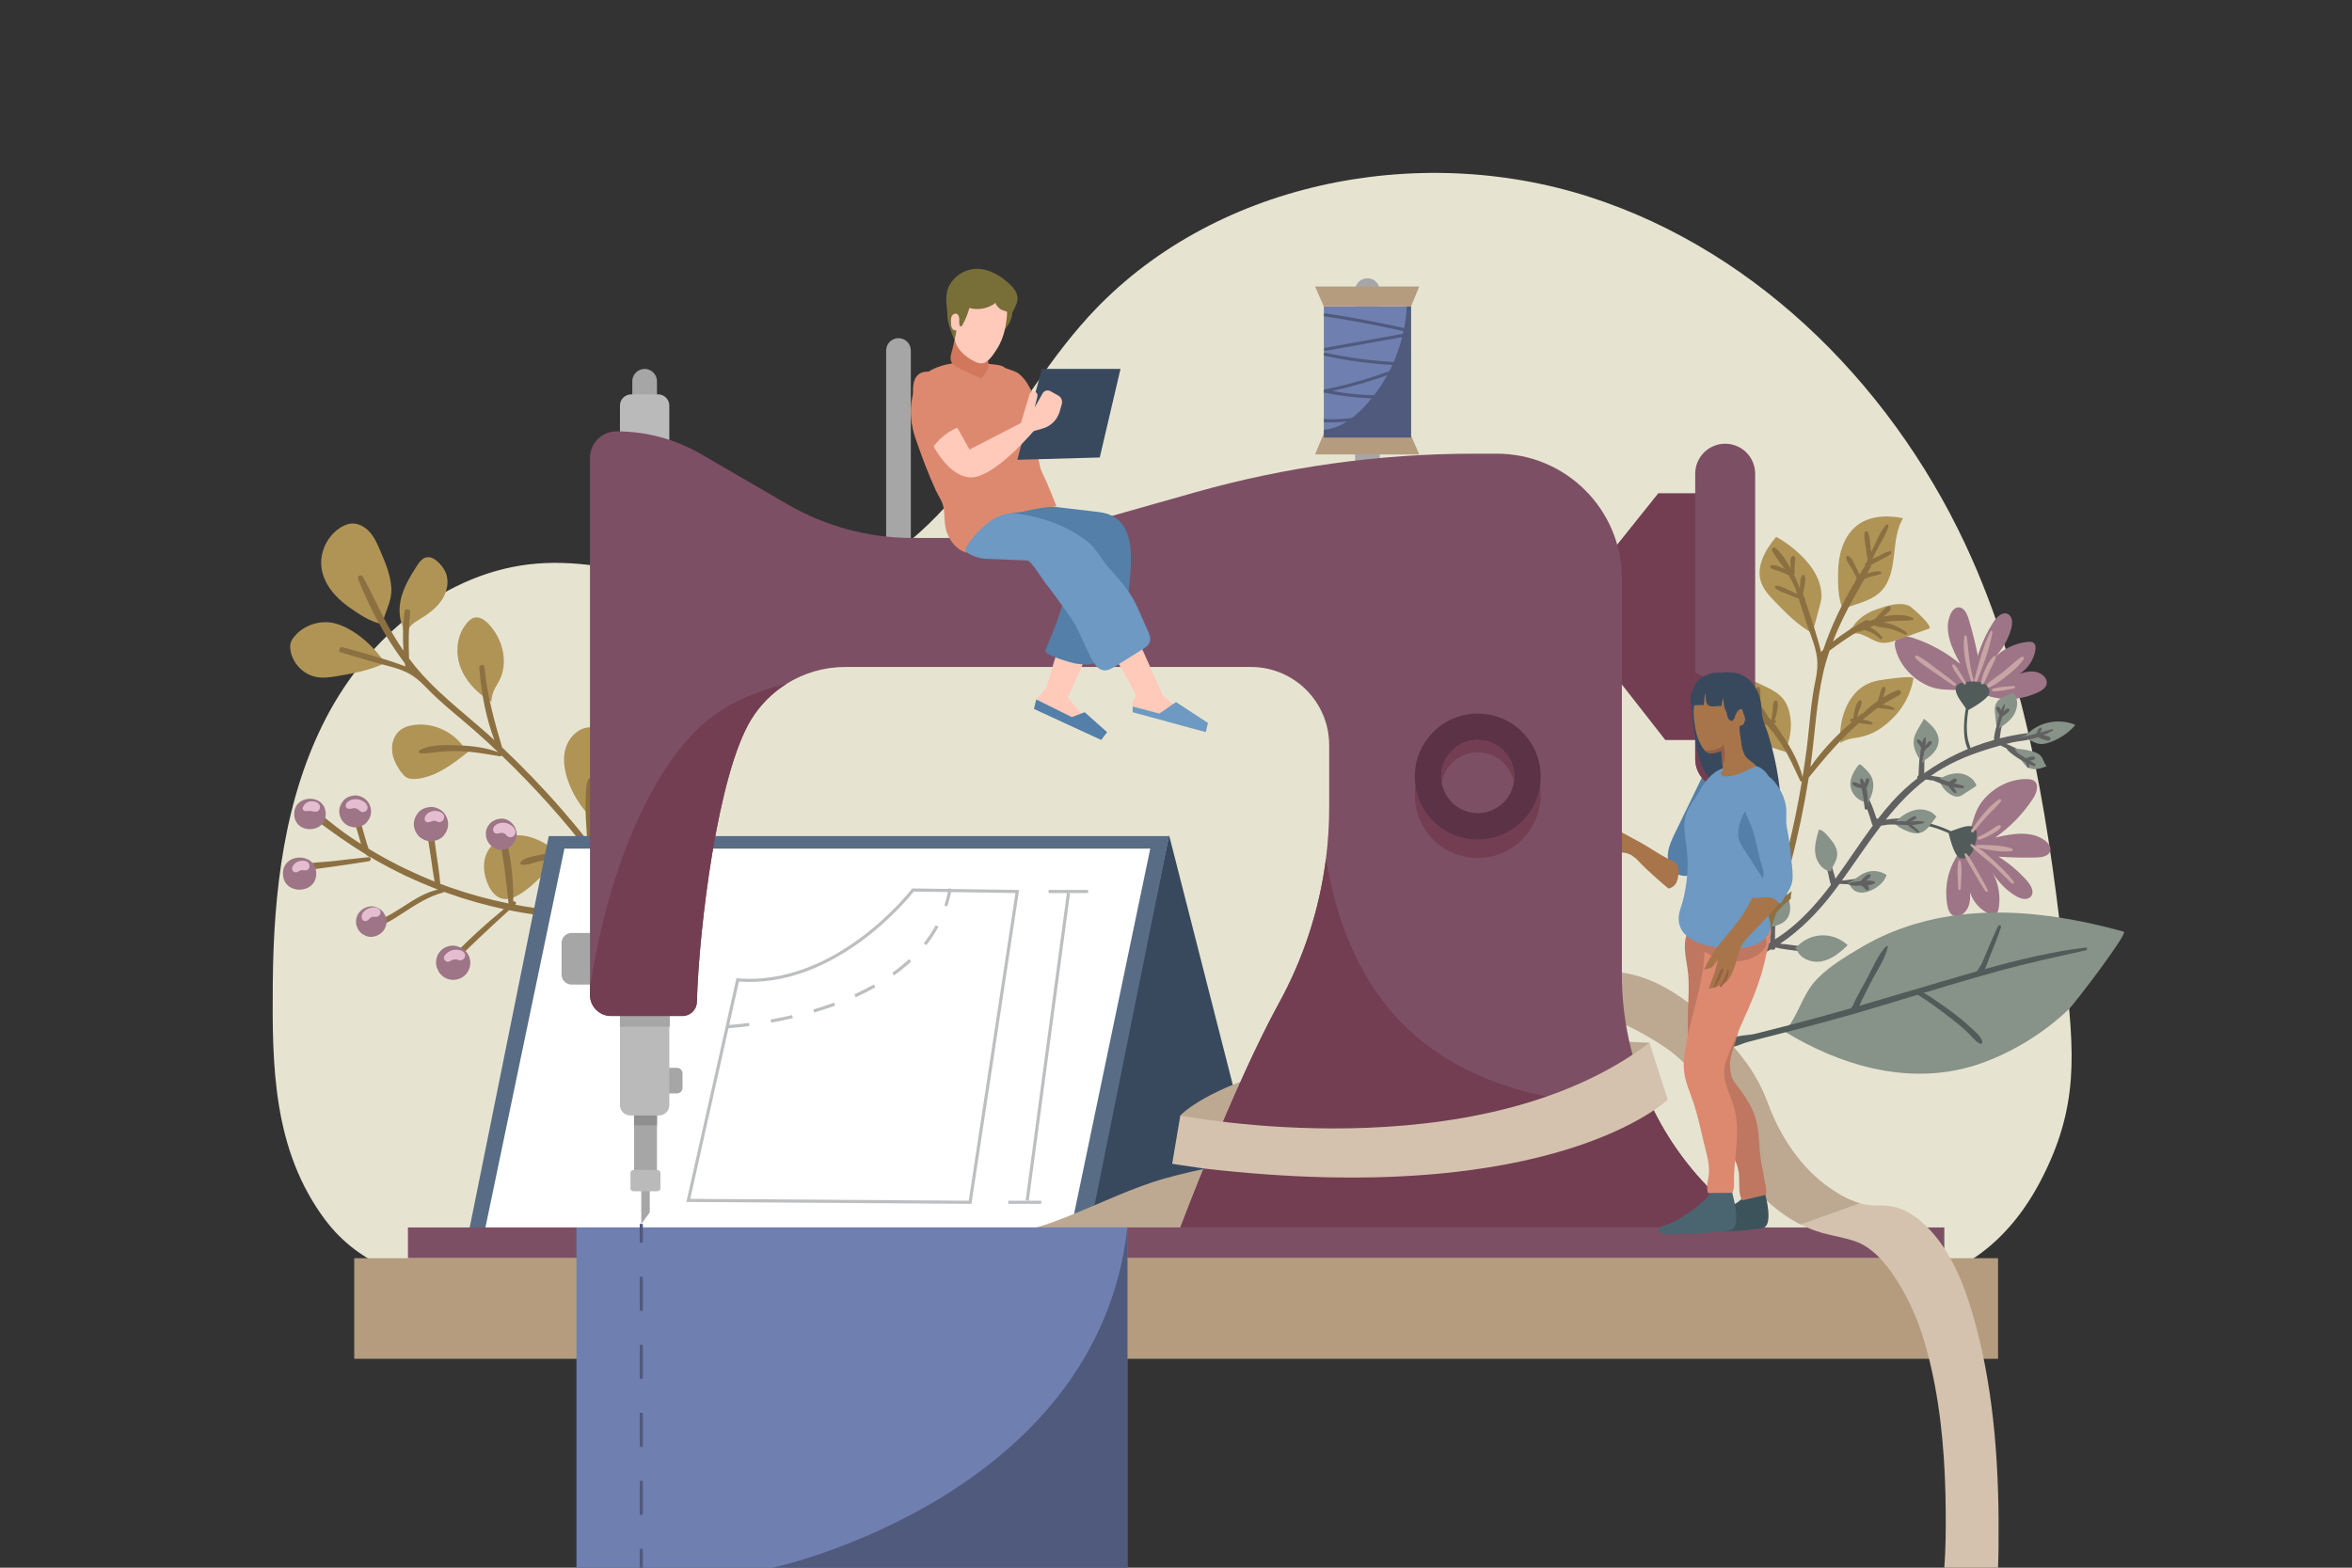 <?xml version="1.0" encoding="utf-8"?>
<!-- Generator: Adobe Illustrator 17.0.0, SVG Export Plug-In . SVG Version: 6.00 Build 0)  -->
<!DOCTYPE svg PUBLIC "-//W3C//DTD SVG 1.1//EN" "http://www.w3.org/Graphics/SVG/1.1/DTD/svg11.dtd">
<svg version="1.1" xmlns="http://www.w3.org/2000/svg" xmlns:xlink="http://www.w3.org/1999/xlink" x="0px" y="0px" width="750px"
	 height="500px" viewBox="0 0 750 500" enable-background="new 0 0 750 500" xml:space="preserve">
<rect x="0" y="0" width="750" height="500" fill="#333333" stroke="none"/>
<g id="BACKGROUND">
</g>
<g id="OBJECTS">
	<path fill="#E6E4D1" d="M106.841,392.84c-1.086-1.174-2.124-2.417-3.11-3.734c-16.75-22.362-16.977-49.162-16.744-75.697
		c0.255-29.007,3.644-58.771,17.027-84.507c13.383-25.737,38.375-46.881,67.294-49.161c29.33-2.312,58.43,14.432,87.289,8.702
		c20.832-4.136,37.726-19.426,50.772-36.186c13.046-16.76,23.432-35.588,37.748-51.277c38.934-42.668,104.496-55.866,159.506-38.247
		c55.009,17.619,98.857,62.7,122.195,115.537c18.247,41.309,24.897,86.703,29.765,131.6c2.8,25.821,4.585,43.18-8.098,67.159
		c-9.859,18.639-25.39,31.32-46.935,33.059c-15.228,1.229-31-0.064-46.3-0.018c-77.786,0.234-155.571,0.467-233.357,0.701
		c-38.04,0.114-76.08,0.229-114.121,0.343C178.088,411.21,130.736,418.674,106.841,392.84z"/>
	<g>
		<path fill="#B09456" d="M121.3,175.772c1.581,3.684,3.23,7.593,3.481,11.644c0.273,4.416-1.986,7.499-2.883,11.625
			c-3.815-0.625-7.643-3.305-10.728-5.495c-4.2-2.981-7.887-7.207-8.627-12.304c-0.742-5.112,1.874-10.551,6.331-13.162
			c0.91-0.533,1.901-0.96,2.949-1.083c2.303-0.27,4.572,0.989,6.106,2.727C119.463,171.463,120.395,173.638,121.3,175.772z"/>
		<path fill="#B09456" d="M106.937,198.855c6.162,1.667,12.437,7.362,15.794,12.606c-4.945,2.463-10.151,3.301-15.561,4.24
			c-2.125,0.369-4.316,0.619-6.431,0.193c-4.124-0.831-7.536-4.443-8.129-8.608c-0.104-0.731-0.128-1.486,0.067-2.198
			c0.215-0.786,0.684-1.48,1.205-2.107C96.966,199.276,102.283,197.596,106.937,198.855z"/>
		<path fill="#B09456" d="M129.136,201.111c-1.98-3.114-2.108-7.13-1.144-10.692c0.964-3.562,2.913-6.768,4.903-9.876
			c0.773-1.207,1.704-2.513,3.111-2.787c1.496-0.291,2.931,0.711,3.992,1.806c0.865,0.892,1.633,1.897,2.117,3.041
			c1.201,2.844,0.459,6.231-1.257,8.798c-1.716,2.566-4.284,4.436-6.921,6.041c-1.038,0.632-2.112,1.245-2.935,2.138
			c-0.823,0.894-1.368,2.14-1.104,3.326c-0.949-0.868-1.518-2.137-1.536-3.423"/>
		<path fill="#B09456" d="M156.197,223.569c-4.237-2.658-7.909-6.484-9.525-11.217c-1.616-4.734-0.876-10.416,2.572-14.039
			c0.532-0.559,1.145-1.078,1.884-1.298c1.681-0.501,3.389,0.668,4.611,1.927c4.643,4.787,6.535,12.527,3.347,18.384
			c-0.409,0.751-0.891,1.461-1.28,2.223c-0.702,1.372-1.093,2.901-1.135,4.442c-0.189-0.3-0.378-0.601-0.567-0.901"/>
		<path fill="#B09456" d="M148.686,239.582c-3.192-5.767-10.09-9.242-16.624-8.374c-1.616,0.214-3.244,0.693-4.513,1.716
			c-1.961,1.582-2.773,4.3-2.489,6.804c0.283,2.504,1.528,4.811,3.071,6.804c0.361,0.467,0.747,0.927,1.234,1.261
			c1.091,0.748,2.522,0.759,3.834,0.589c6.147-0.796,11.33-4.799,16.182-8.658"/>
		<path fill="#B09456" d="M187.776,259.967c-2.954-3.144-5.24-6.911-6.666-10.982c-1.134-3.239-1.72-6.794-0.817-10.105
			c0.904-3.311,3.551-6.291,6.94-6.833c2.367-0.379,4.792,0.442,6.831,1.702c1.004,0.62,1.955,1.361,2.646,2.318
			c1.605,2.222,1.56,5.299,0.617,7.873c-0.944,2.573-2.663,4.773-4.285,6.983c-1.641,2.235-3.208,4.525-4.697,6.865
			c-0.366,0.574-0.559,1.588,0.11,1.713"/>
		<path fill="#B09456" d="M178.846,272.872c-3.328-3.004-7.228-5.629-11.659-6.311c-4.431-0.682-9.448,1-11.651,4.905
			c-1.822,3.227-1.423,7.335,0.111,10.708c0.905,1.99,2.37,3.948,4.496,4.453c1.848,0.438,3.769-0.323,5.404-1.289
			c5.369-3.172,9.067-8.519,13.929-12.425"/>
		<path fill="#8D7041" d="M187.542,248.614c-0.834,2.162-0.733,4.747-0.791,7.043c-0.063,2.526,0,5.056,0.2,7.574
			c0.082,1.028,0.115,2.868,0.338,4.751c-2.519-3.174-5.104-6.294-7.753-9.352c-6.128-7.075-12.623-13.829-19.421-20.263
			c-2.541-8.467-4.784-16.692-5.611-25.589c-0.102-1.096-1.712-0.851-1.671,0.215c-0.024,0.374,0.02,0.738,0.095,1.098
			c0.648,7.314,2.058,15.004,4.733,21.967c-7.571-6.945-15.943-13.144-22.875-20.743c-1.54-1.689-2.985-3.456-4.349-5.284
			c-0.194-4.921-0.15-9.805,0.354-14.744c0.119-1.162-1.664-1.399-1.802-0.233c-0.488,4.117-0.632,8.324-0.33,12.485
			c-1.548-2.249-2.994-4.57-4.35-6.94c-3.099-5.421-5.537-11.186-8.599-16.618c-0.507-0.9-1.926-0.395-1.529,0.624
			c3.668,9.415,8.817,18.909,14.915,26.974c0.048,0.32,0.107,0.637,0.161,0.955c-6.456-2.447-13.28-4.219-19.916-6.078
			c-1.065-0.298-1.742,1.297-0.656,1.618c4.816,1.428,9.613,2.933,14.483,4.173c5.689,1.449,8.585,2.673,12.621,6.914
			c4.81,5.055,10.438,9.352,15.667,13.954c2.507,2.206,4.958,4.473,7.383,6.769c-3.912-1.435-8.163-1.991-12.306-2.138
			c-3.943-0.14-9.161-0.457-12.68,1.512c-0.415,0.233-0.43,0.919,0.128,0.985c2.008,0.237,3.925-0.254,5.925-0.446
			c2.261-0.216,4.537-0.297,6.807-0.225c4.307,0.136,8.478,0.963,12.716,1.645c0.248,0.04,0.426-0.092,0.516-0.273
			c10.427,9.979,20.08,20.764,28.868,32.211c-3.294-1.515-7.639-1.426-11.129-1.22c-2.135,0.126-4.254,0.416-6.342,0.877
			c-1.754,0.387-3.906,0.69-5.212,1.992c-0.32,0.319-0.257,0.932,0.269,0.994c1.867,0.218,3.78-0.714,5.588-1.099
			c1.828-0.389,3.682-0.666,5.545-0.818c3.96-0.322,7.956,0.556,11.864,0.176c0.039-0.004,0.058-0.027,0.088-0.04
			c1.418,1.862,2.818,3.738,4.19,5.635c7.092,9.81,13.523,20.036,19.513,30.552c0.397,0.697,1.567,0.261,1.185-0.484
			c-6.915-13.481-15.173-26.293-24.415-38.322c-1.049-3.216-1.219-6.772-1.372-10.118c-0.102-2.229-0.094-4.459,0.023-6.687
			c0.101-1.921,0.525-3.893,0.286-5.806C188.805,248.097,187.796,247.953,187.542,248.614z"/>
	</g>
	<g>
		<g>
			<path fill="#8D7041" d="M99.567,257.818c-0.886-0.594-1.668,0.744-1.022,1.437c2.85,3.06,6.603,5.528,10.007,7.934
				c2.653,1.874,5.372,3.653,8.149,5.337c0.407,0.428,0.923,0.78,1.404,0.832c0.57,0.336,1.136,0.676,1.711,1.004
				c6.357,3.63,12.998,6.749,19.837,9.356c-3.659,0.778-6.95,2.803-10.078,4.796c-1.868,1.19-3.721,2.413-5.673,3.466
				c-2.33,1.257-4.769,1.742-7.184,2.706c-0.712,0.284-0.503,1.212,0.223,1.273c4.031,0.335,8.436-2.761,11.653-4.837
				c4.106-2.65,8.028-5.211,12.794-6.502c0.11-0.03,0.188-0.093,0.251-0.166c0.39,0.142,0.777,0.29,1.168,0.429
				c5.809,2.063,11.79,3.77,17.863,5.076c-2.834,2.293-5.584,4.671-8.279,7.144c-1.851,1.698-3.667,3.434-5.461,5.191
				c-1.613,1.579-3.953,3.25-4.792,5.373c-0.154,0.388,0.16,0.994,0.651,0.782c1.832-0.792,3.067-2.538,4.464-3.933
				c1.888-1.885,3.808-3.738,5.745-5.573c3.077-2.915,6.207-5.78,9.343-8.635c10.394,2.1,21.042,3,31.572,2.387
				c0.952-0.055,0.893-1.476-0.057-1.476c-9.98-0.009-19.874-0.843-29.599-2.66c0.047-0.043,0.094-0.086,0.141-0.128
				c0.467-0.424-0.208-1.244-0.714-0.854c-0.004,0.003-0.008,0.007-0.012,0.01c0.172-7.513-0.945-15.355-2.802-22.569
				c-0.318-1.235-2.101-0.616-1.86,0.591c1.5,7.517,2.364,14.94,3.139,22.532c-6.244-1.262-12.417-2.925-18.491-5.065
				c-1.097-0.386-2.189-0.79-3.276-1.204c-0.236-3.387-0.839-6.778-1.305-10.138c-0.454-3.272-0.799-6.588-1.452-9.827
				c-0.208-1.03-1.911-0.72-1.821,0.319c0.306,3.525,0.97,7.042,1.492,10.541c0.417,2.794,0.759,5.631,1.309,8.409
				c-6.269-2.488-12.362-5.427-18.206-8.791c-0.965-0.556-1.923-1.125-2.875-1.703c-0.393-1.053-0.755-2.344-0.792-2.474
				c-0.277-0.971-0.559-1.94-0.842-2.909c-0.654-2.244-1.175-4.606-2.154-6.728c-0.332-0.72-1.697-0.699-1.543,0.27
				c0.329,2.066,1.06,4.045,1.687,6.038c0.433,1.377,0.802,2.879,1.26,4.323c-1.794-1.141-3.562-2.322-5.3-3.546
				C106.323,263.178,103.13,260.207,99.567,257.818z"/>
			<path fill="#8D7041" d="M105.831,274.684c-3.077,0.376-7.29,0.161-10.017,1.709c-0.409,0.232-0.254,0.845,0.162,0.955
				c1.675,0.442,3.343-0.019,5.039-0.244c1.791-0.238,3.582-0.475,5.371-0.723c3.748-0.521,7.484-1.114,11.225-1.686
				c0.811-0.124,0.797-1.393-0.05-1.303C113.65,273.809,109.737,274.207,105.831,274.684z"/>
			<path fill="#9D7586" d="M90.224,278.835c0.265,6.828,10.876,6.428,10.612-0.411C100.572,271.596,89.96,271.996,90.224,278.835z"
				/>
			<path fill="#9D7586" d="M93.821,259.803c0.25,6.462,10.294,6.084,10.043-0.389C103.614,252.952,93.57,253.33,93.821,259.803z"/>
			<path fill="#9D7586" d="M109.522,255.33c-0.873,1.028-1.401,2.272-1.348,3.647c0.05,1.302,0.67,2.647,1.626,3.532
				c0.915,0.846,2.385,1.453,3.647,1.348c1.311-0.11,2.655-0.594,3.532-1.626c0.873-1.029,1.401-2.272,1.348-3.647
				c-0.05-1.301-0.669-2.647-1.626-3.532c-0.915-0.846-2.385-1.453-3.647-1.348C111.743,253.814,110.398,254.298,109.522,255.33z"/>
			<path fill="#9D7586" d="M113.527,294.127c0.048,1.247,0.642,2.536,1.558,3.384c0.876,0.811,2.285,1.393,3.494,1.291
				c2.631-0.22,4.781-2.325,4.675-5.052c-0.048-1.247-0.642-2.536-1.558-3.384c-0.876-0.811-2.285-1.393-3.494-1.292
				C115.571,289.295,113.421,291.401,113.527,294.127z"/>
			<path fill="#9D7586" d="M133.416,259.124c-0.94,1.107-1.508,2.445-1.451,3.925c0.054,1.401,0.721,2.849,1.75,3.801
				c0.984,0.911,2.567,1.564,3.925,1.451c1.411-0.118,2.858-0.639,3.801-1.75c0.94-1.107,1.508-2.445,1.451-3.925
				c-0.054-1.401-0.721-2.849-1.75-3.801c-0.984-0.911-2.567-1.564-3.925-1.451C135.807,257.492,134.359,258.013,133.416,259.124z"
				/>
			<path fill="#9D7586" d="M155.469,263.697c-0.524,0.98-0.651,2.083-0.463,3.164c0.195,1.122,0.682,1.935,1.465,2.776
				c0.05,0.063,0.109,0.117,0.177,0.16c0.968,0.74,2.088,1.351,3.367,1.244c0.413-0.072,0.826-0.144,1.239-0.216
				c0.785-0.253,1.459-0.682,2.021-1.285c0.064-0.049,0.119-0.106,0.164-0.173c0.539-0.678,0.947-1.384,1.183-2.223
				c0.296-1.053,0.079-2.235-0.373-3.198c-0.796-1.699-2.669-3.018-4.62-2.854C157.913,261.236,156.296,262.148,155.469,263.697z"/>
			<path fill="#9D7586" d="M142.774,301.849c-0.896,0.279-1.691,0.767-2.329,1.457c-0.632,0.682-1.034,1.544-1.272,2.435
				c-0.219,0.961-0.182,1.911,0.11,2.852c0.213,0.481,0.437,0.957,0.673,1.427c0.515,0.798,1.189,1.422,2.024,1.873
				c0.866,0.459,1.79,0.67,2.77,0.635c1.438-0.12,2.78-0.66,3.78-1.74c0.947-1.023,1.496-2.51,1.442-3.903
				c-0.041-0.98-0.324-1.885-0.848-2.713c-0.514-0.798-1.189-1.422-2.024-1.873c-0.487-0.199-0.978-0.386-1.474-0.561
				C144.666,301.52,143.715,301.557,142.774,301.849z"/>
		</g>
		<g>
			<path fill="#E4BED0" d="M101.868,256.709c-0.62-1.035-1.873-1.248-2.988-1.124c-0.395,0.044-0.647,0.174-0.967,0.379
				c-0.004,0.009-0.535,0.373-0.496,0.342c-0.346,0.279-0.575,0.717-0.754,0.981c-0.563,0.829,0.441,1.683,1.244,1.374
				c0.167-0.006,0.265-0.031,0.483-0.042c-0.083,0.004-0.001,0.007,0.104,0.01c0.164,0.041,0.334,0.059,0.526,0.06
				c0.048,0,0.386,0.016,0.402,0.002c0.155,0.035,0.303,0.09,0.457,0.13c0.362,0.094,0.671,0.073,1.037,0.03
				C101.856,258.74,102.316,257.457,101.868,256.709z"/>
			<path fill="#E4BED0" d="M97.825,256.02c0.031-0.02,0.058-0.036,0.088-0.055C97.914,255.963,97.896,255.973,97.825,256.02z"/>
		</g>
		<path fill="#E4BED0" d="M98.338,275.201c-0.652-0.77-1.963-0.786-2.872-0.556c-0.918,0.232-1.698,0.843-2.149,1.677
			c-0.193,0.357-0.274,0.887-0.023,1.246c-0.014-0.033-0.029-0.066-0.043-0.1c0.084,0.45,0.554,0.757,1.003,0.744
			c0.64,0.065,1.115-0.443,1.598-0.603c0.342-0.114,0.328-0.137,0.656-0.114c-0.203-0.014,0.258,0.068,0.254,0.067
			c0.307,0.064,0.58,0.041,0.891-0.006C98.791,277.385,98.97,275.947,98.338,275.201z"/>
		<path fill="#E4BED0" d="M116.814,256.444c-0.88-1.194-2.667-1.689-4.082-1.508c-0.698,0.089-1.501,0.422-2.002,0.936
			c-0.482,0.494-0.765,1.472-0.056,1.918c0.682,0.429,1.543-0.026,2.285-0.026c0.75-0.001,1.179,0.272,1.676,0.779
			c0.573,0.583,1.546,0.611,2.139,0.04C117.427,257.954,117.301,257.104,116.814,256.444z"/>
		<path fill="#E4BED0" d="M120.694,289.805c-1.873-1.273-5.958,0.585-5.296,3.11c0.184,0.7,0.997,1.097,1.649,0.732
			c0.526-0.295,0.882-0.865,1.405-1.117c0.516-0.249,0.956-0.109,1.505-0.133C121.366,292.335,121.863,290.6,120.694,289.805z"/>
		<path fill="#E4BED0" d="M148.264,305.148c0.248-0.879-0.292-1.601-1.072-1.916c-1.968-0.795-4.288-0.158-5.459,1.624
			c-0.659,1.003,0.631,2.395,1.668,1.732c0.929-0.594,1.923-0.8,2.947-0.367C147.12,306.547,148.056,305.883,148.264,305.148z"/>
		<path fill="#E4BED0" d="M140.898,259.258c-0.927-0.636-2.282-0.784-3.343-0.445c-1.155,0.368-2.304,1.344-2.123,2.658
			c0.06,0.435,0.576,0.827,1.008,0.808c0.728-0.032,1.124-0.366,1.753-0.477c0.431-0.076,0.706-0.014,1.088,0.185
			C141.094,262.934,142.583,260.415,140.898,259.258z"/>
		<path fill="#E4BED0" d="M164.258,265.933c0.591-1.708-1.46-3.116-2.887-3.431c-1.385-0.305-3.342,0.064-4.003,1.488
			c-0.44,0.949,0.251,2.094,1.366,1.848c0.729-0.161,1.166-0.309,1.827-0.118c0.249,0.072,0.442,0.211,0.533,0.301
			c0.416,0.411,0.682,0.791,1.299,0.956C163.215,267.196,163.988,266.714,164.258,265.933z"/>
	</g>
	<polygon fill="#38495E" points="372.793,266.361 405.445,394.329 346.133,394.329 	"/>
	<polygon fill="#586C85" points="372.793,266.662 347.133,393.715 149.326,393.715 174.985,266.662 	"/>
	<polygon fill="#FFFFFF" points="366.793,270.662 341.133,393.715 154.326,393.715 179.985,270.662 	"/>
	<g>
		<g>
			<g>
				<path fill="#9D7586" d="M649.768,220.877c-6.062,2.736-12.079,2.714-18.056,0.301c-5.48-2.212-11.453-0.016-16.945-2.468
					c-4.944-2.207-9.044-6.553-10.362-11.872c-0.179-0.722-0.31-1.496-0.064-2.197c0.703-2.004,3.574-1.874,5.593-1.217
					c5.521,1.797,10.698,4.646,15.171,8.348c-2.657-4.875-5.375-10.63-3.206-15.74c0.477-1.124,1.36-2.261,2.58-2.322
					c1.726-0.086,2.719,1.893,3.223,3.546c1.193,3.917,2.19,7.893,2.986,11.909c1.153-3.858,2.87-7.546,5.08-10.912
					c1.011-1.539,2.742-3.198,4.424-2.449c1.642,0.731,1.624,3.068,1.124,4.795c-0.986,3.406-2.818,6.563-5.286,9.108
					c2.824-2.827,6.658-4.624,10.638-4.987c0.639-0.058,1.348-0.06,1.842,0.35c0.629,0.521,0.644,1.473,0.517,2.28
					c-0.672,4.254-4.059,7.952-8.238,8.994c3.265-1.665,7.362-3.293,10.365-1.192c0.892,0.624,1.604,1.644,1.509,2.728
					C652.535,219.332,651.098,220.277,649.768,220.877z"/>
				<path fill="#515B5A" d="M632.663,218.04c-1.068-0.588-2.332-0.687-3.551-0.696c-9.892-0.076-3.657,6.211-2.25,8.608
					c-0.314,1.712-0.508,3.449-0.566,5.156c-0.098,2.841,0.091,6.513,1.855,8.885c0.206,0.277,0.685,0.121,0.583-0.251
					c-0.386-1.406-0.979-2.722-1.245-4.168c-0.298-1.62-0.357-3.275-0.283-4.918c0.064-1.41,0.245-2.801,0.453-4.189
					c2.035-1.124,6.39-3.691,6.686-5.441C634.549,219.824,633.731,218.628,632.663,218.04z"/>
			</g>
			<g>
				<path fill="#9D7586" d="M620.917,288.52c-1.036-6.57,0.575-12.367,4.482-17.494c3.581-4.701,3.043-11.041,6.859-15.69
					c3.435-4.185,8.71-6.99,14.189-6.855c0.743,0.018,1.525,0.096,2.136,0.519c1.747,1.208,0.863,3.942-0.305,5.716
					c-3.192,4.85-7.308,9.089-12.06,12.425c5.404-1.273,11.672-2.374,16.028,1.068c0.958,0.757,1.821,1.909,1.558,3.102
					c-0.373,1.687-2.545,2.122-4.272,2.171c-4.092,0.115-8.191,0.026-12.275-0.268c3.416,2.131,6.519,4.762,9.181,7.783
					c1.217,1.381,2.359,3.489,1.193,4.914c-1.139,1.391-3.388,0.755-4.921-0.184c-3.024-1.851-5.584-4.453-7.387-7.506
					c1.98,3.471,2.7,7.643,1.998,11.577c-0.113,0.632-0.298,1.316-0.824,1.684c-0.669,0.469-1.591,0.232-2.335-0.104
					c-3.925-1.773-6.596-6.016-6.496-10.322c0.743,3.589,1.23,7.97-1.59,10.311c-0.838,0.695-2.009,1.112-3.03,0.734
					C621.676,291.596,621.144,289.961,620.917,288.52z"/>
				<path fill="#515B5A" d="M628.174,272.773c0.849-0.875,1.279-2.067,1.61-3.241c2.688-9.52-5.023-5.168-7.707-4.445
					c-1.568-0.756-3.192-1.401-4.823-1.909c-2.714-0.845-6.306-1.634-9.06-0.559c-0.322,0.126-0.298,0.629,0.088,0.628
					c1.458,0,2.883-0.225,4.349-0.099c1.641,0.141,3.253,0.521,4.818,1.027c1.343,0.434,2.637,0.977,3.92,1.544
					c0.546,2.26,1.87,7.139,3.48,7.887C625.955,274.121,627.325,273.647,628.174,272.773z"/>
			</g>
			<g>
				<path fill="#616162" d="M581.415,304.316c0.054-0.082,0.108-0.163,0.162-0.245c0.147-0.222,0.103-0.598-0.05-0.805
					c-0.441-0.597-0.786-0.618-1.519-0.745c-1.721-0.299-3.493-0.421-5.228-0.63c-2.332-0.281-4.764-0.74-7.158-0.888
					c6.599-4.386,12.349-10.384,16.891-16.333c0.698-0.914,1.384-1.837,2.064-2.767c2.622,0.195,5.483,0.181,7.825-0.822
					c0.529-0.227,0.439-1.076-0.195-1.039c-2.333,0.137-4.573,0.622-6.882,0.824c4.204-5.823,8.157-11.866,12.507-17.525
					c1.637-0.189,3.281-0.596,4.927-0.683c2.261-0.118,4.525,0.194,6.777,0.031c0.468-0.034,0.707-0.779,0.203-0.965
					c-2.248-0.828-4.693-0.819-7.06-0.653c-1.057,0.074-2.213,0.163-3.343,0.358c3.776-4.722,7.892-9.118,12.757-12.806
					c3.331,0.378,6.56,1.016,9.746,2.232c0.88,0.336,1.544-0.99,0.66-1.314c-2.819-1.034-5.762-1.792-8.751-2.097
					c1.268-0.889,2.567-1.747,3.942-2.535c5.807-3.328,11.943-5.427,18.232-7.145c2.368,1.089,4.677,2.253,6.937,3.56
					c0.755,0.437,1.331-0.753,0.603-1.2c-1.808-1.112-3.724-2.067-5.701-2.852c3.562-0.931,7.166-1.768,10.784-2.658
					c0.663-0.163,0.447-1.217-0.219-1.17c-4.241,0.299-8.483,0.993-12.647,2.048c0.191-0.993,0.221-2.081,0.431-3.005
					c0.357-1.572,0.914-3.067,1.434-4.588c0.247-0.724-0.86-1.021-1.206-0.423c-0.835,1.448-1.396,3.061-1.822,4.672
					c-0.302,1.141-0.752,2.579-0.638,3.835c-7.972,2.236-15.6,5.826-22.301,10.623c0.048-1.309,0.052-2.621,0.073-3.93
					c0.021-1.26,0.284-2.742-0.26-3.904c-0.16-0.341-0.609-0.412-0.808-0.059c-0.61,1.08-0.479,2.537-0.548,3.753
					c-0.089,1.562-0.213,3.127-0.254,4.691c-0.002,0.066,0.019,0.114,0.029,0.171c-0.416,0.057-0.576,0.595-0.371,0.886
					c-2.847,2.217-5.513,4.652-7.926,7.32c-1.641,1.815-3.189,3.707-4.686,5.641c-0.133-0.085-0.292-0.133-0.46-0.139
					c-0.878-2.716-1.82-5.506-3.321-7.916c-0.367-0.59-1.221-0.109-1.056,0.516c0.823,3.114,2.12,6.097,2.962,9.215
					c0.051,0.189,0.151,0.326,0.273,0.428c-4.123,5.549-7.88,11.401-11.948,16.983c-0.167-0.643-0.377-1.28-0.549-1.905
					c-0.539-1.949-1.194-3.853-1.959-5.725c-0.344-0.841-1.613-0.438-1.35,0.447c0.537,1.806,1.065,3.616,1.537,5.441
					c0.307,1.184,0.435,2.521,0.889,3.673c-3.755,4.987-7.828,9.701-12.729,13.714c-1.644,1.346-3.346,2.573-5.097,3.678
					c-0.052-2.65,0.084-5.259,0.298-7.944c0.061-0.768-1.021-1.053-1.206-0.256c-0.685,2.958-0.848,6.104-0.691,9.162
					c-6.03,3.463-12.668,5.379-19.931,4.995c-1.083-0.057-1.234,1.778-0.151,1.906c7.335,0.865,14.243-1.131,20.475-4.683
					c0.47,0.363,1.318,0.145,1.31-0.592c2.241,0.571,4.642,0.775,6.906,1.095c1.262,0.178,2.524,0.356,3.786,0.534
					c0.88,0.124,2.208,0.093,3.161,0.398c0.034,0.072,0.067,0.146,0.14,0.208c0.05,0.043,0.1,0.086,0.15,0.129
					C580.657,304.882,581.154,304.711,581.415,304.316z"/>
				<path fill="#879288" d="M636.642,232.025c-0.152-1.434-0.303-2.868-0.454-4.302c-0.101-0.953-0.198-1.941,0.101-2.852
					c0.67-2.037,2.985-2.944,5.029-3.594c0.263-0.084,0.553-0.166,0.807-0.06c0.217,0.091,0.357,0.301,0.471,0.507
					c1.139,2.079,0.634,4.765-0.715,6.713c-1.349,1.949-3.407,3.284-5.496,4.403c0.297-0.097,0.594-0.194,0.892-0.291"/>
				<path fill="#879288" d="M644.025,235.138c-0.171,0.355,0.514,0.418,0.837,0.193c1.055-0.735,1.972-1.652,2.998-2.428
					c3.916-2.964,9.447-3.634,13.957-1.691c-2.227,2.573-5.154,4.534-8.381,5.613c-0.998,0.334-2.054,0.587-3.096,0.442
					c-0.77-0.107-1.493-0.427-2.197-0.759c-1.144-0.54-2.268-1.123-3.369-1.746c0.346-0.189,0.832-0.046,1.021,0.299"/>
				<path fill="#879288" d="M642.311,238.77c1.962,0.071,3.916,0.374,5.808,0.9c0.91,0.253,1.844,0.581,2.501,1.259
					c0.93,0.959,1.135,2.433,1.999,3.451c-1.77,0.698-3.786,1.394-5.513,0.594c-0.814-0.377-1.454-1.049-2.007-1.756
					c-0.891-1.138-1.613-2.407-2.136-3.755"/>
				<path fill="#879288" d="M613.659,242.491c2.337-1.418,4.565-3.647,4.539-6.38c-0.028-2.863-2.458-5.049-4.688-6.845
					c-0.551,0.944-1.102,1.888-1.653,2.832c-0.669,1.146-1.351,2.325-1.574,3.633c-0.41,2.398,0.775,4.765,2.081,6.818
					c0.224,0.351,0.569,0.748,0.97,0.638"/>
				<path fill="#879288" d="M618.555,248.379c1.965-1.169,4.253-1.946,6.525-1.682c2.271,0.263,4.485,1.734,5.174,3.914
					c-1.37,0.895-2.741,1.79-4.111,2.684c-0.47,0.307-0.954,0.62-1.504,0.736c-0.76,0.16-1.55-0.079-2.247-0.424
					c-1.883-0.932-3.344-2.682-3.924-4.701"/>
				<path fill="#879288" d="M595.245,256.685c1.647-2.599,2.828-5.891,1.607-8.715c-0.662-1.533-1.941-2.699-3.182-3.815
					c-0.192-0.173-0.418-0.357-0.675-0.331c-0.26,0.026-0.445,0.255-0.596,0.467c-1.242,1.733-2.38,3.691-2.37,5.823
					c0.015,3.112,2.912,5.914,6.023,5.825"/>
				<path fill="#879288" d="M604.508,261.992c1.793-1.695,3.894-3.188,6.312-3.68c2.418-0.493,5.195,0.206,6.656,2.195
					c-1.558,1.849-2.706,4.346-5.014,5.067c-1.951,0.609-4.018-0.305-5.857-1.197c-1.178-0.572-2.542-1.439-2.471-2.747"/>
				<path fill="#879288" d="M584.181,276.858c0.839-1.428,1.706-2.953,1.671-4.61c-0.042-2.053-1.443-3.794-2.773-5.358
					c-0.845-0.994-1.777-2.043-3.046-2.346c-0.769,2.56-1.547,5.223-1.151,7.866c0.396,2.644,2.324,5.26,4.984,5.53"/>
				<path fill="#879288" d="M589.074,281.643c2.017-0.653,3.525-2.354,5.459-3.223c2.261-1.017,5.049-0.754,7.08,0.667
					c-0.788,2.243-2.76,3.911-4.933,4.876c-1.492,0.663-3.243,1.034-4.74,0.383c-1.038-0.451-1.852-1.387-2.155-2.477"/>
				<path fill="#879288" d="M565.201,295.583c1.586-0.441,3.25-0.962,4.348-2.188c1.142-1.274,1.462-3.122,1.24-4.818
					c-0.221-1.697-0.922-3.289-1.614-4.853c-0.117-0.264-0.33-0.578-0.609-0.505c-0.091,0.024-0.165,0.088-0.236,0.149
					c-0.867,0.757-1.734,1.513-2.601,2.27c-0.907,0.792-1.834,1.608-2.399,2.672c-1.092,2.058-0.466,4.868,1.396,6.268"/>
				<path fill="#879288" d="M572.276,302.799c1.927-2.541,4.968-4.206,8.147-4.459c3.179-0.254,6.446,0.908,8.751,3.112
					c-2.34,2.296-5,4.501-8.215,5.144c-3.214,0.643-7.059-0.81-8.094-3.921c-0.242,0.061-0.483,0.121-0.724,0.182"/>
			</g>
			<path fill="#C8A4A4" d="M634.486,219.212c2.227-1.059,4.222-2.632,6.123-4.187c1.759-1.439,3.543-2.97,4.739-4.923
				c0.259-0.423-0.315-0.832-0.684-0.599c-1.923,1.211-3.55,2.879-5.305,4.313c-1.779,1.454-3.735,2.69-5.489,4.168
				C633.326,218.442,633.714,219.579,634.486,219.212z"/>
			<path fill="#C8A4A4" d="M631.731,217.777c-0.07,0.477,0.555,0.686,0.794,0.269c0.803-1.406,1.351-2.962,2.063-4.418
				c0.632-1.295,1.434-2.551,1.833-3.938c0.123-0.427-0.445-0.597-0.707-0.348C633.673,211.278,632.136,215.017,631.731,217.777z"/>
			<path fill="#C8A4A4" d="M630.443,217.187c1.942-4.903,4.055-10.35,4.917-15.556c0.062-0.377-0.467-0.571-0.643-0.218
				c-2.357,4.731-3.837,10.374-5.136,15.482C629.455,217.39,630.251,217.672,630.443,217.187z"/>
			<path fill="#C8A4A4" d="M628.508,217.092c0.184,0.52,0.959,0.244,0.805-0.282c-1.342-4.588-1.596-9.101-2.127-13.806
				c-0.05-0.446-0.76-0.532-0.822-0.048C625.763,207.666,626.942,212.669,628.508,217.092z"/>
			<path fill="#C8A4A4" d="M622.513,212.263c0.161,1.04,0.967,1.946,1.539,2.805c0.693,1.042,1.411,2.075,2.165,3.073
				c0.313,0.413,0.902,0.001,0.659-0.444c-0.6-1.1-1.247-2.181-1.912-3.243c-0.55-0.878-1.042-1.968-1.924-2.546
				C622.81,211.759,622.473,212.005,622.513,212.263z"/>
			<path fill="#C8A4A4" d="M610.8,209.882c1.756,1.888,4.24,3.294,6.34,4.793c1.955,1.395,3.894,2.835,5.985,4.022
				c0.41,0.233,0.787-0.368,0.452-0.672c-1.96-1.777-4.152-3.295-6.287-4.853c-1.911-1.395-3.799-3.101-5.953-4.088
				C610.814,208.844,610.435,209.489,610.8,209.882z"/>
			<path fill="#C8A4A4" d="M635.653,220.492c2.162,0.049,4.462-0.528,6.576-0.935c0.484-0.093,0.459-0.827-0.06-0.785
				c-2.183,0.176-4.587,0.241-6.692,0.878C634.975,219.801,635.19,220.481,635.653,220.492z"/>
			<path fill="#C8A4A4" d="M629.326,265.34c1.349-1.718,2.761-3.381,4.236-4.993c1.464-1.6,3.176-3.039,4.473-4.776
				c0.281-0.377-0.134-0.912-0.559-0.635c-3.577,2.328-6.393,6.36-8.872,9.769C628.244,265.198,628.939,265.832,629.326,265.34z"/>
			<path fill="#C8A4A4" d="M631.292,267.819c1.216-0.448,2.4-0.97,3.542-1.585c1.087-0.585,2.384-1.252,3.093-2.299
				c0.246-0.362-0.023-0.927-0.508-0.755c-1.079,0.382-1.994,1.193-2.955,1.802c-1.123,0.711-2.295,1.328-3.511,1.865
				C630.357,267.111,630.662,268.051,631.292,267.819z"/>
			<path fill="#C8A4A4" d="M628.377,269.691c1.947,2.193,4.542,3.891,6.723,5.855c2.212,1.991,4.233,4.167,6.388,6.215
				c0.354,0.336,0.944-0.172,0.646-0.568c-1.809-2.405-4.003-4.547-6.223-6.568c-1.569-1.428-3.242-3.004-5.074-4.213
				c3.333,0.632,7.18,1.497,10.543,1.068c0.394-0.05,0.617-0.691,0.165-0.849c-3.34-1.164-7.432-1.094-10.948-1.184
				c-0.326-0.008-0.459,0.308-0.394,0.572c-0.493-0.295-0.994-0.569-1.512-0.795C628.38,269.088,628.169,269.457,628.377,269.691z"
				/>
			<path fill="#C8A4A4" d="M626.438,272.581c0.736,2.005,1.941,3.819,3.019,5.654c1.192,2.03,2.338,4.112,3.682,6.046
				c0.258,0.372,0.946,0.071,0.737-0.369c-0.916-1.93-2.02-3.777-3.078-5.632c-1.162-2.036-2.217-4.213-3.726-6.016
				C626.827,271.971,626.289,272.173,626.438,272.581z"/>
			<path fill="#C8A4A4" d="M624.455,283.512c0.009,0.507,0.768,0.435,0.778-0.06c0.059-2.813,0.592-6.124-0.043-8.872
				c-0.084-0.364-0.608-0.263-0.681,0.049C623.865,277.369,624.404,280.709,624.455,283.512z"/>
			<path fill="#616162" d="M602.433,262.916c1.824,0.044,3.911,0.211,5.963,0.201c0.355,0.534,0.947,0.915,1.451,1.293
				c0.555,0.416,1.126,0.804,1.705,1.185c0.315,0.208,0.604-0.288,0.355-0.528c-0.54-0.52-1.088-1.027-1.664-1.506
				c-0.191-0.159-0.381-0.321-0.575-0.474c1.392-0.068,2.739-0.249,3.939-0.652c0.161-0.054,0.136-0.287-0.023-0.323
				c-1.377-0.309-2.827-0.222-4.25-0.172c0.175-0.071,0.35-0.142,0.526-0.222c0.432-0.198,0.923-0.371,1.159-0.805
				c0.117-0.215-0.027-0.537-0.28-0.567c-0.523-0.062-0.971,0.261-1.41,0.515c-0.475,0.275-0.91,0.564-1.313,0.936
				c-0.056,0.052-0.077,0.108-0.081,0.162c-1.866,0.004-3.72-0.058-5.585-0.148C601.645,261.777,601.719,262.899,602.433,262.916z"
				/>
			<path fill="#616162" d="M616.822,249.075c1.438,0.623,2.933,1.207,4.464,1.633c0.183,0.314,0.444,0.597,0.673,0.864
				c0.391,0.454,0.774,0.96,1.245,1.333c0.277,0.219,0.808-0.042,0.626-0.422c-0.242-0.504-0.589-0.952-0.924-1.4
				c0.991,0.192,1.992,0.311,3.001,0.309c0.489-0.001,0.452-0.679,0.046-0.801c-0.957-0.288-1.913-0.548-2.865-0.813
				c0.071-0.037,0.145-0.069,0.215-0.107c0.362-0.194,0.874-0.595,0.614-1.073c-0.438-0.807-1.621,0.19-2.281,0.767
				c-1.424-0.418-2.833-0.881-4.215-1.5C616.63,247.512,616.026,248.73,616.822,249.075z"/>
			<path fill="#616162" d="M640.097,239.149c1.492,1.538,3.629,2.913,5.745,3.978c0.024,0.042,0.05,0.083,0.072,0.126
				c0.224,0.436,0.397,0.889,0.487,1.371c0.078,0.417,0.68,0.389,0.669-0.051c-0.008-0.301-0.044-0.606-0.103-0.907
				c0.517,0.234,1.029,0.455,1.518,0.644c0.399,0.154,0.868-0.391,0.456-0.678c-0.561-0.39-1.14-0.752-1.724-1.106
				c0.1-0.007,0.2-0.01,0.3-0.019c0.459-0.045,0.992-0.071,1.302-0.447c0.188-0.229,0.117-0.544-0.135-0.687
				c-0.427-0.242-0.945-0.061-1.391,0.061c-0.417,0.114-0.824,0.257-1.232,0.397c-0.358-0.213-0.715-0.427-1.069-0.645
				c-1.467-0.904-2.875-1.993-4.447-2.702C640.114,238.289,639.78,238.823,640.097,239.149z"/>
			<path fill="#616162" d="M641.394,236.615c2.815-0.1,5.798-0.609,8.586-1.538c0.044,0.078,0.11,0.15,0.218,0.198
				c0.607,0.271,1.212,0.514,1.849,0.708c0.524,0.16,1.203,0.448,1.67,0.041c0.155-0.135,0.238-0.31,0.171-0.516
				c-0.187-0.579-0.808-0.691-1.341-0.825c-0.32-0.081-0.641-0.144-0.963-0.198c1.014-0.411,1.992-0.879,2.91-1.412
				c0.287-0.167,0.044-0.583-0.249-0.498c-1.252,0.364-2.487,0.719-3.72,1.065c0.028-0.045,0.05-0.094,0.079-0.138
				c0.222-0.337,0.555-0.669,0.504-1.099c-0.021-0.178-0.177-0.338-0.368-0.316c-0.722,0.086-1.112,1.077-1.334,1.859
				c-2.651,0.727-5.302,1.388-8.073,1.875C640.838,235.91,640.874,236.633,641.394,236.615z"/>
			<path fill="#616162" d="M637.044,227.088c0.159,0.29,0.333,0.574,0.527,0.842c-0.584,1.784-0.931,3.661-1.25,5.488
				c-0.082,0.474,0.613,0.604,0.73,0.142c0.425-1.677,0.972-3.338,1.447-5.014c0.493-0.299,0.941-0.658,1.389-1.019
				c0.4-0.322,0.903-0.633,0.877-1.203c-0.007-0.153-0.14-0.308-0.294-0.33c-0.562-0.081-0.919,0.373-1.28,0.74
				c-0.097,0.099-0.192,0.2-0.289,0.299c0.176-0.722,0.328-1.448,0.439-2.182c0.032-0.213-0.242-0.297-0.349-0.118
				c-0.353,0.591-0.651,1.209-0.916,1.843c-0.001-0.001-0.002-0.003-0.002-0.005c-0.186-0.43-0.326-0.96-0.792-1.148
				c-0.298-0.12-0.579,0.022-0.666,0.329C636.479,226.237,636.819,226.677,637.044,227.088z"/>
			<path fill="#616162" d="M611.252,236.242c0.012,0.564,0.601,1.034,0.907,1.472c0.155,0.222,0.292,0.453,0.428,0.685
				c-0.368,2.054-0.39,4.278-0.481,6.183c-0.015,0.323,0.529,0.354,0.57,0.033c0.217-1.69,0.666-3.449,1.008-5.199
				c0.092-0.051,0.166-0.127,0.193-0.228c0.437-0.4,0.879-0.795,1.303-1.209c0.353-0.344,0.88-0.712,0.792-1.26
				c-0.037-0.227-0.19-0.344-0.415-0.356c-0.541-0.028-0.863,0.548-1.162,0.925c-0.153,0.193-0.297,0.394-0.445,0.591
				c0.111-0.789,0.18-1.572,0.169-2.341c-0.005-0.331-0.484-0.401-0.621-0.121c-0.224,0.458-0.396,0.953-0.548,1.462
				c-0.322-0.495-0.726-1.032-1.334-1.059C611.394,235.81,611.248,236.051,611.252,236.242z"/>
			<path fill="#616162" d="M590.677,250.008c0.273,0.705,1.089,0.904,1.753,1.131c0.393,0.134,0.789,0.253,1.192,0.336
				c0.149,0.586,0.302,1.169,0.403,1.749c0.267,1.529,0.343,3.08,0.586,4.611c0.074,0.469,0.827,0.592,0.894,0.052
				c0.23-1.841,0.164-4.407-0.401-6.599c0.001-0.005,0.005-0.008,0.006-0.012c0.07-0.038,0.135-0.092,0.177-0.184
				c0.201-0.434,0.372-0.873,0.531-1.324c0.145-0.412,0.377-0.841,0.186-1.267c-0.122-0.273-0.424-0.398-0.69-0.229
				c-0.398,0.252-0.45,0.706-0.556,1.137c-0.041,0.165-0.065,0.332-0.1,0.497c-0.217-0.539-0.475-1.033-0.778-1.457
				c-0.238-0.333-0.72-0.137-0.719,0.25c0.001,0.489,0.068,0.977,0.161,1.465c-0.203-0.07-0.408-0.137-0.607-0.216
				c-0.593-0.234-1.155-0.619-1.799-0.432C590.719,249.572,590.605,249.821,590.677,250.008z"/>
			<path fill="#616162" d="M589.58,282.172c1.165,0.43,2.488,0.33,3.727,0.262c0.019,0.007,0.033,0.019,0.053,0.024
				c0.314,0.084,0.613,0.248,0.862,0.458c0.265,0.223,0.412,0.505,0.635,0.759c0.365,0.416,1.268,0.3,1.156-0.402
				c-0.057-0.36-0.227-0.671-0.455-0.934c0.757-0.058,1.5-0.189,2.161-0.542c0.245-0.131,0.214-0.561-0.043-0.66
				c-0.849-0.327-1.782-0.316-2.707-0.24c0.164-0.116,0.329-0.228,0.489-0.354c0.412-0.325,0.996-0.739,1.039-1.303
				c0.014-0.189-0.078-0.429-0.302-0.449c-0.605-0.055-1.06,0.374-1.485,0.759c-0.493,0.446-0.937,0.916-1.355,1.432
				c-0.016,0.02-0.022,0.041-0.034,0.061c-1.274,0.09-2.626,0.138-3.767,0.727C589.404,281.847,589.423,282.115,589.58,282.172z"/>
		</g>
		<g>
			<path fill="#B09456" d="M603.539,180.092c-0.29,1.686-0.699,3.341-1.372,4.912c-2.773,6.472-8.782,6.908-14.509,9.233
				c-1.638-3.502-1.586-8.175-1.52-11.957c0.09-5.149,1.497-10.579,5.286-14.067c4.11-3.783,10.184-4.014,15.41-2.94
				c-1.73,2.928-2.259,6.393-2.647,9.771C603.995,176.725,603.826,178.423,603.539,180.092z"/>
			<path fill="#B09456" d="M578.501,182.302c1.554,2.617,2.584,5.702,2.285,8.676c-0.123,1.225-2.86,10.983-2.91,10.955
				c-4.825-2.692-8.454-6.516-12.284-10.451c-1.504-1.546-2.948-3.213-3.79-5.199c-2.269-5.35,1.236-11.061,4.56-15.07
				c3.898,2.085,7.874,5.39,10.615,8.87C577.519,180.77,578.034,181.515,578.501,182.302z"/>
			<path fill="#B09456" d="M590.035,201.379c1.453-3.392,4.695-5.765,8.18-6.98c3.184-1.11,7.275-2.553,10.511-1.213
				c0.835,0.346,8.001,6.731,6.364,7.317c-3.091,1.106-6.183,2.211-9.274,3.317c-1.526,0.546-3.075,1.096-4.691,1.211
				c-3.35,0.238-5.558-2.509-8.774-2.977c-1.202-0.175-2.538,0.079-3.368,0.966c0.181-1.273,0.907-2.46,1.958-3.201"/>
			<path fill="#B09456" d="M586.773,236.394c-0.198-4.998,0.887-10.188,3.883-14.194c2.222-2.971,4.936-4.563,8.476-5.195
				c0.901-0.161,11.206-1.836,11.003-0.574c-0.8,4.984-3.364,9.636-7.036,13.083c-3.819,3.585-6.998,5.288-12.097,5.939
				c-1.529,0.195-3.012,0.736-4.308,1.57c0.141-0.325,0.283-0.651,0.424-0.976"/>
			<path fill="#B09456" d="M569.315,239.233c2.41-4.799,2.716-13.229-1.486-17.186c-1.685-1.587-3.821-2.592-5.919-3.571
				c-2.573-1.201-5.146-2.402-7.719-3.603c-0.223-0.104-0.464-0.21-0.705-0.166c-0.469,0.087-0.648,0.653-0.729,1.123
				c-0.661,3.843-1.12,8.233-1.125,12.09c-0.002,1.323,0.797,2.51,1.678,3.497c4.127,4.625,10.358,6.643,16.281,8.47"/>
			<path fill="#B09456" d="M558.862,282.921c0.601-4.443,0.566-9.144-1.372-13.186c-1.938-4.043-6.159-7.234-10.626-6.849
				c-3.692,0.318-6.857,2.966-8.776,6.137c-1.132,1.87-1.921,4.184-1.137,6.225c0.681,1.773,2.394,2.929,4.115,3.733
				c5.649,2.642,12.15,2.675,18.119,4.483"/>
			<path fill="#8D7041" d="M545.973,277.398c1.737,1.07,4.505,0.717,6.457-0.014c0.366,0.297,0.724,0.595,1.05,0.906
				c1.353,1.289,2.628,2.663,3.805,4.115c2.501,3.086,4.032,6.881,6.552,9.892c0.025,0.03,0.055,0.032,0.083,0.05
				c-0.737,2.222-1.495,4.436-2.286,6.639c-4.094,11.392-8.905,22.473-14.203,33.353c-0.351,0.722,0.67,1.441,1.069,0.705
				c7.224-13.317,13.138-27.367,17.85-41.786c1.322-1.719,2.965-3.218,4.678-4.604c0.012-0.824,0.109-1.642,0.307-2.438
				c-0.815,0.651-2.273,1.694-3.669,2.912c1.198-3.871,2.314-7.766,3.343-11.679c2.381-9.052,4.289-18.226,5.763-27.469
				c5.017-6.212,10.029-12.101,16.018-17.388c0.172,0.019,0.345,0.036,0.516,0.06c1.125,0.156,2.268,0.467,3.402,0.451
				c0.366-0.005,0.648-0.548,0.253-0.754c-0.909-0.475-1.924-0.661-2.93-0.84c0.105-0.089,0.204-0.182,0.31-0.271
				c1.45-1.158,2.874-2.348,4.383-3.432c0.696,0.135,1.424,0.133,2.127,0.2c0.992,0.095,1.969,0.311,2.961,0.392
				c0.305,0.025,0.469-0.421,0.194-0.581c-0.986-0.574-2.403-1.01-3.739-1.052c1.781-1.132,3.631-2.109,5.482-3.147
				c0.937-0.525,0.229-1.857-0.747-1.469c-1.521,0.605-3.06,1.382-4.552,2.288c0.032-0.091,0.064-0.182,0.096-0.273
				c0.294-0.829,0.643-1.661,0.687-2.547c0.026-0.527-0.694-0.787-0.988-0.331c-0.481,0.746-0.682,1.616-0.927,2.461
				c-0.166,0.576-0.339,1.148-0.47,1.731c-1.719,1.186-3.338,2.534-4.732,4.003c-0.17,0.002-0.345,0.04-0.512,0.164
				c-0.322,0.191-0.598,0.433-0.852,0.698c-0.174,0.143-0.347,0.295-0.521,0.44c0.145-0.674,0.303-1.344,0.514-2.002
				c0.307-0.955,0.969-1.952,0.912-2.963c-0.017-0.299-0.344-0.657-0.667-0.436c-0.892,0.609-1.194,1.726-1.485,2.736
				c-0.289,1.003-0.477,2.032-0.52,3.073c-0.228,0.016-0.455,0.033-0.679,0.085c-0.432,0.099-0.446,0.685-0.049,0.842
				c0.099,0.039,0.202,0.06,0.303,0.092c-4.892,4.246-9.579,9.099-13.268,14.442c1.458-10.17,1.849-20.58,4.209-30.591
				c0.524-2.225,1.168-4.415,1.907-6.573c2.935-2.182,5.929-4.242,9.061-6.13c0.218,0.15,0.497,0.211,0.772,0.085
				c0.392-0.18,0.775-0.355,1.161-0.533c0.712,0.277,1.478,0.429,2.174,0.765c1.066,0.514,2.032,1.217,2.866,2.055
				c0.408,0.41,1.006-0.134,0.665-0.591c-0.835-1.118-2.266-2.439-3.801-3.073c0.496-0.214,0.99-0.435,1.493-0.628
				c0.047,0.069,0.108,0.127,0.183,0.16c1.5,0.666,3.288,0.53,4.878,0.968c1.619,0.445,3.139,1.114,4.646,1.844
				c0.468,0.227,0.754-0.496,0.383-0.778c-1.748-1.333-4.652-2.851-7.267-3.094c0.317-0.078,0.637-0.152,0.964-0.215
				c2.758-0.528,5.518-0.23,8.272-0.576c0.413-0.052,0.367-0.616,0.044-0.751c-2.666-1.118-6.116-1.071-9.425-0.328
				c0.27-0.223,0.542-0.442,0.807-0.676c0.652-0.576,1.643-1.188,1.654-2.148c0.003-0.248-0.175-0.476-0.435-0.489
				c-1.009-0.05-1.702,0.953-2.349,1.602c-0.77,0.772-1.472,1.576-2.168,2.412c-0.665,0.224-1.315,0.47-1.938,0.74
				c-0.232-0.322-0.635-0.509-1.094-0.269c-3.674,1.922-7.228,4.177-10.492,6.775c0.982-2.547,2.082-5.051,3.273-7.508
				c2.044-4.213,4.457-8.229,6.698-12.333c0.368-0.185,0.731-0.368,1.091-0.502c1.373-0.512,2.84-0.711,4.201-1.234
				c0.415-0.159,0.212-0.753-0.165-0.792c-1.377-0.142-2.818,0.246-4.136,0.678c0.4-0.761,0.794-1.525,1.174-2.296
				c0.088-0.179,0.104-0.352,0.08-0.512c0.882-0.383,1.731-0.921,2.544-1.342c1.26-0.652,2.795-1.205,3.788-2.235
				c0.297-0.308,0.059-0.789-0.369-0.73c-1.417,0.197-2.771,1.115-4.036,1.749c-0.493,0.247-1.026,0.478-1.552,0.729
				c0.377-0.8,0.753-1.6,1.142-2.393c1.283-2.611,3.184-5.237,4.001-8.024c0.12-0.407-0.418-0.87-0.752-0.499
				c-1.887,2.093-3.021,5.103-4.249,7.627c-0.176,0.361-0.34,0.726-0.511,1.088c-0.048-0.361-0.099-0.721-0.141-1.075
				c-0.207-1.747-0.225-3.652-0.895-5.287c-0.24-0.585-1.048-0.297-1.116,0.233c-0.211,1.64,0.247,3.372,0.478,5.001
				c0.164,1.157,0.25,2.4,0.566,3.549c-0.131,0.296-0.256,0.593-0.385,0.889c-0.141,0.115-0.274,0.237-0.399,0.367
				c-0.193,0.201-0.176,0.465-0.035,0.636c-0.01,0.023-0.02,0.046-0.03,0.069c-0.619,0.922-1.226,1.863-1.825,2.812
				c-0.324-0.814-0.686-1.614-1.076-2.403c-0.585-1.184-1.201-2.908-2.396-3.572c-0.409-0.227-0.8,0.082-0.765,0.52
				c0.103,1.292,1.272,2.58,1.903,3.692c0.541,0.954,1.043,1.93,1.554,2.9c-0.147,0.14-0.282,0.29-0.387,0.463
				c-0.07,0.114-0.071,0.251-0.033,0.372c-4.191,6.935-7.797,14.466-10.325,22.003c-0.237,0.22-0.465,0.448-0.697,0.672
				c-1.36-5.617-3.256-11.18-5.135-16.672c0.125-0.132,0.147-0.345-0.054-0.481c-0.046-0.031-0.095-0.057-0.141-0.087
				c-0.138-0.404-0.275-0.807-0.412-1.21c0.157-0.832,0.303-1.666,0.435-2.501c0.179-1.134,0.557-2.322,0.076-3.405
				c-0.154-0.347-0.634-0.329-0.836-0.049c-0.643,0.891-0.541,2.045-0.595,3.11c-0.015,0.3-0.026,0.601-0.039,0.902
				c-0.052-0.023-0.104-0.046-0.159-0.061c-0.497-1.439-1.096-2.843-1.777-4.207c0.147-0.069,0.256-0.202,0.245-0.409
				c-0.052-1.056-0.065-2.104,0.026-3.158c0.072-0.83,0.398-1.625-0.169-2.312c-0.166-0.202-0.436-0.169-0.628-0.037
				c-0.759,0.522-0.606,1.636-0.588,2.466c0.011,0.508,0.044,1.014,0.098,1.518c-1.296-2.373-2.892-5.01-4.949-6.606
				c-0.566-0.439-1.349,0.307-1.023,0.909c1.121,2.064,2.682,3.901,4.051,5.854c-0.414-0.224-0.841-0.428-1.289-0.604
				c-0.922-0.363-2.009-0.831-3.002-0.57c-0.396,0.104-0.474,0.588-0.159,0.832c0.763,0.591,1.829,0.693,2.724,1.024
				c0.99,0.367,1.952,0.817,2.917,1.24c0.018,0.008,0.033,0.006,0.051,0.012c0.864,1.509,1.632,3.06,2.359,4.632
				c-0.015,0.112-0.004,0.236,0.04,0.372c0.106,0.329,0.21,0.658,0.315,0.988c-0.66-0.317-1.33-0.616-1.996-0.917
				c-1.48-0.669-3.01-1.593-4.648-1.714c-0.353-0.026-0.648,0.469-0.355,0.733c1.105,0.998,2.564,1.438,3.928,1.998
				c1.168,0.479,2.341,0.979,3.543,1.377c1.263,3.966,2.515,7.936,3.944,11.845c2.016,5.514,2.64,8.595,1.417,14.321
				c-1.457,6.824-1.828,13.895-2.674,20.809c-0.406,3.314-0.894,6.618-1.42,9.915c-1.023-4.039-2.965-7.862-5.182-11.365
				c-1.134-1.792-2.445-3.904-3.967-5.764c0.117-0.02,0.242-0.039,0.355-0.06c0.489-0.092,0.432-0.849-0.066-0.872
				c-0.038-0.002-0.076-0.002-0.114-0.004c0.429-0.895,0.648-1.903,0.835-2.866c0.205-1.054,0.442-2.144,0.019-3.16
				c-0.2-0.481-0.818-0.306-0.999,0.071c-0.442,0.924-0.329,2.035-0.437,3.039c-0.103,0.961-0.338,1.921-0.409,2.884
				c-0.001,0-0.002,0-0.002,0c-0.288-0.315-0.583-0.619-0.886-0.906c-0.826-1.35-1.715-2.706-2.672-4.014
				c0.001-0.012,0.008-0.02,0.008-0.032c0.026-0.988,0.058-1.975,0.066-2.963c0.007-0.838,0.099-1.669-0.24-2.448
				c-0.182-0.418-0.795-0.324-0.938,0.067c-0.312,0.854-0.117,1.813-0.053,2.704c0.032,0.436,0.072,0.87,0.11,1.305
				c-1.183-1.482-2.466-2.869-3.88-4.055c-0.495-0.415-1.023,0.347-0.693,0.797c0.994,1.352,2.064,2.656,3.152,3.947
				c-0.375-0.061-0.75-0.12-1.125-0.176c-0.779-0.117-1.653-0.408-2.374-0.008c-0.223,0.124-0.337,0.471-0.127,0.669
				c0.574,0.542,1.304,0.512,2.067,0.595c0.886,0.097,1.776,0.193,2.667,0.228c0.389,0.455,0.778,0.909,1.166,1.365
				c-0.402-0.091-0.846,0.255-0.611,0.703c0.406,0.777,0.925,1.454,1.477,2.107c-0.231-0.013-0.463-0.015-0.694-0.032
				c-1.384-0.104-2.776-0.433-4.156-0.277c-0.577,0.065-0.483,0.833-0.06,1.025c1.685,0.764,4.003,0.853,6.143,0.68
				c0.339,0.371,0.677,0.746,1.002,1.136c1.455,1.744,2.806,3.578,4.029,5.492c2.319,3.631,3.991,7.542,5.82,11.425
				c0.107,0.227,0.316,0.3,0.516,0.272c-2.351,14.24-5.804,28.296-10.292,42.012c-0.609-3.574-3.136-7.11-5.276-9.875
				c-1.309-1.691-2.745-3.277-4.304-4.74c-0.16-0.15-0.322-0.305-0.486-0.464c0.58-1.756,1.138-4.653-0.068-6.137
				c-0.217-0.267-0.703-0.174-0.797,0.161c-0.253,0.905,0.046,1.818,0.096,2.743c0.044,0.815,0.004,1.629-0.076,2.44
				c-0.967-0.879-2.03-1.69-3.255-1.921c-0.444-0.084-0.915,0.314-0.669,0.783c0.456,0.867,1.177,1.568,1.952,2.221
				c-0.747,0.141-1.494,0.252-2.272,0.257c-1.007,0.007-1.996-0.195-2.998-0.052C545.785,276.77,545.71,277.236,545.973,277.398z"/>
		</g>
		<g>
			<path fill="#879288" d="M597.047,340.701c-9.778-2.212-19.262-6.387-27.982-11.714c4.746-5.484,5.431-11.679,10.397-16.785
				c3.978-4.091,9.158-7.152,14.032-10.047c8.705-5.17,18.505-8.469,28.496-9.996c18.422-2.815,37.303,0.029,55.263,5.002
				c1.468,0.407-15.788,23.071-17.655,24.831c-7.738,7.297-16.937,13.072-26.903,16.796
				C620.932,343.184,608.778,343.355,597.047,340.701z"/>
			<path fill="#515B5A" d="M632.1,332.114c-0.623-1.869-2.518-3.298-3.933-4.61c-1.613-1.496-3.312-2.897-5.059-4.233
				c-1.807-1.382-3.666-2.69-5.547-3.968c-1.322-0.898-2.667-1.924-4.134-2.618c5.614-1.706,11.231-3.403,16.871-5.018
				c0.123,0.021,0.257,0.011,0.401-0.06c0.054-0.027,0.098-0.069,0.15-0.098c2.578-0.736,5.159-1.46,7.749-2.155
				c8.799-2.36,17.687-4.298,26.576-6.277c0.549-0.122,0.418-0.933-0.144-0.864c-10.837,1.327-21.539,3.923-32.109,6.866
				c0.54-1.092,0.922-2.306,1.311-3.288c1.317-3.32,2.7-6.631,3.824-10.022c0.202-0.61-0.642-0.911-0.919-0.35
				c-1.307,2.652-2.436,5.394-3.588,8.116c-0.517,1.22-0.998,2.462-1.554,3.663c-0.449,0.969-1.064,1.759-1.638,2.603
				c-3.977,1.128-7.937,2.295-11.876,3.452c-8.537,2.507-17.054,5.071-25.596,7.547c0.284-0.603,0.529-1.235,0.805-1.783
				c0.998-1.974,1.995-3.949,2.994-5.922c1.758-3.472,4.523-7.318,5.291-11.142c0.04-0.199-0.243-0.344-0.386-0.206
				c-2.701,2.591-4.366,6.888-6.14,10.149c-1.61,2.959-3.35,5.931-4.699,9.021c-0.008,0.007-0.016,0.009-0.024,0.016l-0.091,0.083
				c-0.141,0.128-0.238,0.317-0.271,0.514c-6.127,1.761-12.27,3.47-18.447,5.065c-4.052,1.046-8.108,2.081-12.164,3.112
				c-2.251,0.572-5.473,0.326-7.452,1.62c-0.846,0.553-2.483,1.209-0.906,2.405c0.952,0.722,4.545-1.047,5.572-1.309
				c11.748-3.009,23.508-5.963,35.157-9.343c6.48-1.88,12.933-3.851,19.388-5.816c3.651,2.193,7.169,4.891,10.547,7.476
				c1.848,1.414,3.65,2.896,5.339,4.498c1.307,1.24,2.373,2.822,3.991,3.64C631.88,333.127,632.237,332.522,632.1,332.114z"/>
		</g>
	</g>
	<path fill="#BDA992" d="M431.079,386.154c0.136-4.204-0.04-8.517,0.602-11.065c-18.938-7.602-40.446-4.727-60.11,0.729
		c-20.288,5.629-41.116,20.315-62.216,18.452c-0.096,4.584,0.714-3.814,2.371,0.462c0.669,1.727,1.501,3.439,2.829,4.729
		c7.565,7.349,30.21,0.15,38.877-1.484c17.375-3.274,35.336-5.877,53.013-3.647c5.4,0.681,17.591,6.488,21.843,2.562
		C430.447,394.899,430.936,390.587,431.079,386.154z"/>
	<path fill="#537FA8" d="M534.144,265.635c-0.967,1.996-1.947,4.034-2.239,6.232c-0.292,2.198,0.217,4.623,1.847,6.127
		c2.689,2.481,7.314,1.37,9.771-1.341c2.456-2.711,3.307-6.47,4.068-10.048c1.195-5.618,2.39-11.236,3.585-16.853
		c0.646-3.036,3.531-8.889-1.205-8.809c-3.903,0.066-6.218,4.872-7.596,7.701C539.619,254.301,536.888,259.971,534.144,265.635z"/>
	<g id="POLYLINE_3_">
		<path fill="#A8754A" d="M533.81,274.815c-0.661-0.302-1.316-0.606-1.957-0.935c-3.059-1.566-5.844-3.582-8.849-5.235
			c-1.92-1.006-3.81-2.076-5.719-3.103c-1.425-0.767-3.149-2.349-4.725-2.669c-0.33,1.208,0.217,2.405,0.923,3.357
			c-2.835,0.385-5.668,0.932-8.554,1.239c-0.432,1.188,0.027,2.58,0.928,3.465c0.901,0.885,2.171,1.316,3.43,1.431
			c3.279,0.298,6.741-1.196,9.945-0.067c2.144,0.755,3.886,3.135,5.538,4.669c2.391,2.223,4.774,4.394,7.311,6.444
			c1.819-0.506,2.571-1.587,2.973-3.432C535.456,278.135,535.528,275.6,533.81,274.815z"/>
	</g>
	<path fill="#965E45" d="M513.618,263.657c-0.265-0.623-0.841-1.154-1.273-1.671c-0.489-0.586-0.979-1.172-1.468-1.758
		c-0.236-0.283-0.632,0.122-0.403,0.403c0.047,0.057,0.093,0.114,0.14,0.171c-1.935,0.039-3.956,0.473-5.825,0.868
		c-0.244,0.052-0.194,0.459,0.059,0.44c1.998-0.152,4.184-0.309,6.118-0.877c0.32,0.391,0.639,0.782,0.959,1.172
		c0.429,0.525,0.832,1.167,1.399,1.546C513.524,264.084,513.693,263.833,513.618,263.657z"/>
	<path fill="#965E45" d="M511.768,262.431c-1.934,0.019-3.927,0.549-5.829,0.872c-0.351,0.06-0.199,0.584,0.147,0.532
		c1.885-0.286,3.92-0.405,5.739-0.986C512.047,262.778,512.015,262.429,511.768,262.431z"/>
	<path fill="#965E45" d="M512.778,263.578c-0.675,0.022-1.339,0.308-1.979,0.515c-0.728,0.235-1.455,0.47-2.183,0.705
		c-0.338,0.109-0.197,0.639,0.148,0.536c0.732-0.218,1.465-0.436,2.197-0.654c0.643-0.191,1.36-0.329,1.927-0.693
		C513.064,263.874,513.004,263.57,512.778,263.578z"/>
	<rect x="130.085" y="391.48" fill="#7D4F64" width="489.919" height="9.812"/>
	<rect x="112.956" y="401.292" fill="#B59C7F" width="524.176" height="32.08"/>
	<path fill="#D4C2AE" d="M637.29,493.19c-0.02,2.27-0.06,4.54-0.16,6.81H620c0.43-5.84,0.49-11.73,0.45-17.58
		c-0.1-15.52-1.22-31.22-4.68-46.38c-1.75-7.68-4.11-15.33-7.81-22.31c-3.47-6.57-8.85-15.04-15.98-17.68
		c-3.65-1.35-7.56-1.85-11.3-2.94c-2.25-0.66-4.42-1.53-6.5-2.58c-7.06-3.55-13.09-9.16-17.77-15.58
		c-5.69-7.8-9.14-16.56-12.59-25.49c-2.87-7.45-8.33-12.69-15.06-16.88c-24.16-15.03-23.02-5.14-23.02-5.14l-6.51-13.42
		c0,0,22.33-17.71,54.44,20.87c4.76,5.71,7.67,10.55,10.21,17.38c3.91,10.47,10.54,20.44,19.85,26.83c2.89,1.98,6.01,3.72,9.34,4.66
		c1.8,0.5,3.66,0.77,5.58,0.7c6.16-0.23,10.59,1.86,15.2,6.23c8.62,8.18,13.02,20.3,16.06,31.51
		C636.13,445.12,637.55,469.52,637.29,493.19z"/>
	<path fill="#BDA992" d="M593.07,383.76l-18.89,6.77c-7.06-3.55-13.09-9.16-17.77-15.58c-5.69-7.8-9.14-16.56-12.59-25.49
		c-2.87-7.45-8.33-12.69-15.06-16.88c-24.16-15.03-23.02-5.14-23.02-5.14l-6.51-13.42c0,0,22.33-17.71,54.44,20.87
		c4.76,5.71,7.67,10.55,10.21,17.38c3.91,10.47,10.54,20.44,19.85,26.83C586.62,381.08,589.74,382.82,593.07,383.76z"/>
	<g>
		<path fill="#A6A6A6" d="M439.971,166.318h-7.87v-73.64c0-2.173,1.762-3.935,3.935-3.935l0,0c2.173,0,3.935,1.762,3.935,3.935
			V166.318z"/>
		<path fill="#A6A6A6" d="M290.442,185.43h-7.87v-73.64c0-2.173,1.762-3.935,3.935-3.935l0,0c2.173,0,3.935,1.762,3.935,3.935
			V185.43z"/>
		<polygon fill="#733E52" points="510.801,179.809 528.789,157.323 541.156,157.323 541.156,236.023 531.038,236.023 
			510.801,210.165 		"/>
		<path fill="#7D4F64" d="M559.68,151.08v90.977c0,5.277-4.281,9.557-9.557,9.557c-5.277,0-9.557-4.281-9.557-9.557V151.08
			c0-5.277,4.281-9.557,9.557-9.557c2.633,0,5.03,1.065,6.756,2.801C558.615,146.05,559.68,148.446,559.68,151.08z"/>
		<path fill="#733E52" d="M559.68,220.032v22.024c0,5.277-4.281,9.557-9.557,9.557c-5.277,0-9.557-4.281-9.557-9.557v-27.676
			c4.32,2.791,9.202,4.685,14.321,5.375C556.475,219.973,558.083,220.062,559.68,220.032z"/>
		<path fill="#A6A6A6" d="M204.926,314.02H182.28c-1.774,0-3.212-1.438-3.212-3.212v-10.043c0-1.774,1.438-3.211,3.212-3.211h22.647
			V314.02z"/>
		<path fill="#A6A6A6" d="M215.856,348.732h-6.362v-8.151h6.362c0.988,0,1.789,0.801,1.789,1.789v4.573
			C217.645,347.931,216.844,348.732,215.856,348.732z"/>
		<rect x="202.186" y="350.699" fill="#A6A6A6" width="7.308" height="22.486"/>
		<rect x="202.186" y="355.759" fill="#8F8F8F" width="7.308" height="3.163"/>
		<path fill="#BABABA" d="M210.146,355.759h-9.173c-1.813,0-3.283-1.47-3.283-3.283V314.02h15.74v38.456
			C213.429,354.289,211.959,355.759,210.146,355.759z"/>
		<rect x="197.689" y="320.645" fill="#A6A6A6" width="15.88" height="6.799"/>
		<path fill="#A6A6A6" d="M209.494,159.408h-7.87v-37.804c0-2.173,1.762-3.935,3.935-3.935l0,0c2.173,0,3.935,1.762,3.935,3.935
			V159.408z"/>
		<path fill="#BABABA" d="M209.843,167.512h-8.568c-1.98,0-3.586-1.605-3.586-3.586v-34.567c0-1.98,1.605-3.586,3.586-3.586h8.568
			c1.98,0,3.586,1.605,3.586,3.586v34.567C213.429,165.907,211.823,167.512,209.843,167.512z"/>
		<polygon fill="#A6A6A6" points="204.493,376.558 204.493,390.355 207.187,386.676 207.187,376.558 		"/>
		<path fill="#BABABA" d="M209.681,379.931h-7.728c-0.505,0-0.914-0.409-0.914-0.914v-4.917c0-0.505,0.409-0.914,0.914-0.914h7.728
			c0.505,0,0.914,0.409,0.914,0.914v4.917C210.595,379.521,210.185,379.931,209.681,379.931z"/>
		<path fill="#BDA992" d="M376.385,355.759c0,0,26.72-29.599,149.593-23.179l1.681,11.867l-120.681,23.319L376.385,355.759z"/>
		<path fill="#7D4F64" d="M545.655,379.617v11.865h-169.27c0,0,17.28-45.774,31.424-71.507c7.92-14.39,13-30.102,15.031-46.297
			c0.671-5.336,1.006-10.721,1.006-16.136v-19.874c0-13.779-11.175-24.944-24.953-24.944H269.519
			c-6.707,0-13.157,1.913-18.661,5.356c-4.547,2.831-8.443,6.707-11.333,11.412c-5.326,8.679-9.478,25.23-12.388,42.599
			c-2.91,17.369-4.576,35.556-4.922,47.52c-0.069,2.476-2.111,4.438-4.586,4.438h-22.794c-3.699,0-6.707-2.998-6.707-6.697V146.059
			c0-4.685,3.807-8.482,8.492-8.482c4.734,0,9.429,0.631,13.956,1.844c4.527,1.223,8.896,3.038,12.99,5.415l27.518,15.988
			c12.132,7.052,25.91,10.761,39.935,10.761h27.656c7.328,0,14.617-1.006,21.669-3.008l40.508-11.481
			c29.047-8.226,59.09-12.398,89.28-12.398h7.19c22.005,0,39.857,17.842,39.857,39.857v126.316c0,13.927,2.989,27.548,8.611,39.995
			C530.575,361.469,537.272,371.233,545.655,379.617z"/>
		<path fill="#733E52" d="M250.858,218.079c-4.547,2.831-8.443,6.707-11.333,11.412c-5.326,8.679-9.478,25.23-12.388,42.599
			c-2.91,17.369-4.576,35.556-4.922,47.52c-0.069,2.476-2.111,4.438-4.586,4.438h-22.794c-3.699,0-6.707-2.998-6.707-6.697v-2.722
			c2.219-13.236,5.089-26.334,9.557-38.979c5.78-16.333,15.406-36.839,29.846-47.412
			C234.298,223.277,242.346,220.092,250.858,218.079z"/>
		<path fill="#733E52" d="M545.655,379.617v11.865h-169.27c0,0,17.28-45.774,31.424-71.507c7.92-14.39,13-30.102,15.031-46.297
			c0.049,0.424,0.108,0.848,0.178,1.243c3.038,18.059,9.814,35.921,22.172,49.443c16.313,17.842,41.02,26.423,65.185,27.173
			c5.287,0.168,10.406-0.099,15.416-0.671C530.575,361.469,537.272,371.233,545.655,379.617z"/>
		<circle fill="#733E52" cx="471.217" cy="253.582" r="20.073"/>
		<circle fill="#5C3246" cx="471.217" cy="247.664" r="20.073"/>
		<circle fill="#7D4F64" cx="471.217" cy="247.664" r="11.661"/>
		<path fill="#733E52" d="M471.217,239.948c5.766,0,10.543,4.19,11.481,9.688c0.11-0.643,0.179-1.299,0.179-1.973
			c0-6.44-5.221-11.661-11.661-11.661c-6.44,0-11.661,5.221-11.661,11.661c0,0.674,0.07,1.33,0.179,1.973
			C460.674,244.138,465.45,239.948,471.217,239.948z"/>
	</g>
	<g>
		<rect x="422.14" y="97.75" fill="#6F7FB0" width="27.794" height="41.81"/>
		<polygon fill="#B59C7F" points="422.137,97.75 419.344,91.381 452.584,91.381 449.935,97.75 		"/>
		<polygon fill="#B59C7F" points="449.791,138.564 452.584,144.933 419.344,144.933 421.993,138.564 		"/>
		<path fill="#4F5A7D" d="M448.593,97.75c-0.118,2.308-0.395,4.616-0.828,6.894c-8.305-1.864-16.659-3.432-25.072-4.685
			c-0.257-0.039-0.444,0.099-0.552,0.276c-0.079,0.158-0.089,0.355,0,0.493c0.049,0.089,0.148,0.158,0.296,0.178
			c8.423,1.262,16.807,2.841,25.121,4.695c-0.059,0.296-0.128,0.572-0.187,0.858c-8.275,1.499-16.55,2.989-24.825,4.478
			c-0.621,0.109-0.355,1.065,0.266,0.947c8.098-1.46,16.205-2.92,24.313-4.379c-0.681,2.712-1.608,5.366-2.712,7.93
			c-7.299-0.385-14.558-1.351-21.699-2.91c-0.276-0.059-0.483,0.099-0.572,0.306c-0.049,0.128-0.059,0.276,0,0.395
			c0.049,0.118,0.148,0.217,0.316,0.246c7.091,1.558,14.301,2.525,21.541,2.929c-0.306,0.671-0.621,1.322-0.957,1.982
			c-6.737,2.466-13.651,4.419-20.683,5.859c-0.069-0.02-0.148-0.03-0.217-0.039v1.095c0.079-0.02,0.158-0.03,0.227-0.049
			c4.951,1.016,9.972,1.628,15.012,1.795c-0.75,0.927-1.529,1.834-2.357,2.702c-1.213,1.282-2.515,2.505-3.925,3.57
			c-0.888,0.109-1.785,0.207-2.683,0.266c-2.091,0.148-4.182,0.178-6.273,0.099v0.986c2.436,0.089,4.882,0,7.308-0.207
			c-0.868,0.552-1.775,1.046-2.722,1.45c-1.45,0.621-3.008,1.026-4.586,1.164v2.486h27.794V97.75H448.593z M438.138,126.077
			c-4.468-0.118-8.926-0.572-13.325-1.371c5.947-1.312,11.806-2.979,17.536-5.03C441.117,121.915,439.696,124.055,438.138,126.077z"
			/>
	</g>
	<rect x="183.82" y="391.48" fill="#6F7FB0" width="175.68" height="108.52"/>
	<g>
		<g>
			<line fill="none" stroke="#4F5A7D" stroke-miterlimit="10" x1="204.493" y1="390.355" x2="204.493" y2="396.355"/>
			
				<line fill="none" stroke="#4F5A7D" stroke-miterlimit="10" stroke-dasharray="10.849,10.849" x1="204.493" y1="407.205" x2="204.493" y2="488.575"/>
			<line fill="none" stroke="#4F5A7D" stroke-miterlimit="10" x1="204.493" y1="494" x2="204.493" y2="500"/>
		</g>
	</g>
	<g>
		<g>
			<polygon fill="#FFCABA" points="338.213,204.021 333.227,220.702 340.255,223.085 346.984,207.995 			"/>
			<path fill="#537FA8" d="M346.953,211.959c-1.031,0.059-2.277-0.082-3.835-0.304c-1.015-0.145-10.31-2.716-9.79-4.155
				c0.524-1.452,7.447-17.213,5.633-18.182c5.135,2.744,17.878,3.581,16.225,11.617c-0.528,2.569-2.838,4.87-3.846,7.29
				C350.218,210.917,349.016,211.84,346.953,211.959z"/>
			<path fill="#537FA8" d="M334.549,161.436c0,0,15.876,1.885,15.916,1.889c14.948,1.766,9.212,22.056,8.689,32.101
				c0.17-3.26-11.148-9.738-13.254-11.283c-6.794-4.983-15.689-6.375-23.721-8.755c-4.473-1.325-5.837-1.772-8.823-5.36
				c-1.105-1.327-5.998-8.592-7.569-8.592C305.787,161.436,334.549,161.436,334.549,161.436z"/>
			<path fill="#FFCABA" d="M362.563,222.473c-5.516-11.304-12.517-21.882-20.765-31.378c4.272-2.221,9.153-3.256,13.958-2.96
				c5.345,11.927,10.689,23.855,16.034,35.782L362.563,222.473z"/>
			<path fill="#6D99C2" d="M346.488,172.501c3.178,2.481,4.779,6.052,7.413,8.963c2.659,2.939,5.35,5.907,7.347,9.404
				c1.811,3.171,3.129,6.776,4.674,10.091c0.574,1.233,1.158,2.636,0.673,3.907c-0.393,1.03-1.388,1.684-2.324,2.267
				c-2.901,1.807-5.801,3.614-8.702,5.421c-1.039,0.647-2.165,1.318-3.387,1.254c-2.099-0.111-3.421-2.241-4.373-4.115
				c-2.183-4.302-4.01-9.527-6.864-13.41c-2.556-3.478-5.046-7.177-7.767-10.569c-0.706-0.88-4.403-6.906-5.58-6.954
				c-0.001,0-13.152-0.542-13.152-0.542c-5.384-0.222-9.921-4.091-10.99-9.373l-1.499-7.407h5.442l17.761,2.495
				C332.52,164.964,340.602,167.906,346.488,172.501z"/>
			<path fill="#DD8970" d="M328.732,124.366c1.1,2.226,2.768,5.289,3.231,7.715c0.518,2.72-0.861,5.79-1.887,8.307
				c-2.858,0.069-5.233,1.61-6.975,3.766c-1.399-5.508-4.077-10.15-4.452-16.016c-0.236-3.695-1.102-7.467-1.59-11.169
				c-0.143-1.084,6.708,1.491,7.184,1.791C326.123,119.945,327.558,121.988,328.732,124.366z"/>
			<path fill="#DD8970" d="M304.986,115.719c3.229-0.407,6.636-0.396,9.834,0.26c1.523,0.312,3.819,0.203,5.174,0.996
				c0.915,0.535,1.332,1.679,1.868,2.566c1.795,2.971,3.286,6.101,4.516,9.346c2.387,6.303,3.848,13.018,5.194,19.535
				c0.452,2.186,1.395,3.537,2.26,5.518c1.08,2.471,2.034,5.005,3.05,7.504c-3.674,0.32-6.911,0.824-10.482,1.691
				c-2.083,0.505-4.243,0.308-6.348,0.97c-3.456,1.087-5.873,3.147-8.321,5.703c-0.404,0.421-5.754,6-3.105,6.57
				c-3.285-0.707-5.723-3.646-6.789-6.832c-0.909-2.715-0.422-5.5-1.076-8.192c-0.423-1.743-1.589-3.288-2.336-4.914
				c-2.464-5.362-4.548-10.994-6.473-16.569c-1.419-4.108-1.961-8.626-1.088-12.912c0.395-1.939,1.097-4.636,2.481-6.134
				C296.486,117.424,300.606,116.271,304.986,115.719z"/>
			<path fill="#FFCABA" d="M371.174,222.13c0,0,6.163,4.897,6.163,4.897c1.501,1.193,3.225,1.721,5.05,2.421
				c0.369,0.141,0.748,0.289,1.036,0.56c0.288,0.271,0.465,0.698,0.328,1.069c-0.124,0.338-0.478,0.548-0.834,0.604
				c-0.356,0.056-0.717-0.016-1.07-0.087c-6.185-1.25-12.339-2.639-18.498-4.05c-1.903-0.436-2.832-2.597-1.839-4.278l1.613-2.731
				L371.174,222.13z"/>
			<path fill="#FFCABA" d="M340.848,222.899c0,0,5.165,5.94,5.165,5.94c1.258,1.447,2.856,2.281,4.523,3.302
				c0.337,0.206,0.683,0.421,0.916,0.74c0.233,0.319,0.329,0.771,0.128,1.111c-0.184,0.31-0.57,0.452-0.93,0.441
				c-0.36-0.01-0.703-0.147-1.036-0.281c-5.853-2.358-11.65-4.847-17.448-7.359c-1.791-0.776-2.31-3.07-1.028-4.541l2.084-2.391
				L340.848,222.899z"/>
			<path fill="#786E38" d="M322.591,101.113c-0.562,2.391-2.302,4.369-4.333,5.75c0.185-2.244,0.369-4.489,0.554-6.733
				c0.072-0.88,0.16-1.805,0.66-2.533c0.552-0.804,2.026-1.57,2.825-0.75C323.121,97.691,322.825,100.115,322.591,101.113z"/>
			<path fill="#D1785C" d="M311.747,107.233c-1.309-0.056-2.683,0.064-3.932-0.296c-1.172-0.337-2.195-0.998-2.624-2.203
				c-0.458,2.072-0.908,4.145-1.369,6.215c-0.277,1.243-0.986,2.848-0.576,4.124c0.522,1.626,2.334,2.285,3.723,2.938
				c1.995,0.938,3.989,1.876,5.984,2.813c0.874-1.33,2.488-2.904,2.24-4.61c-0.354-2.427-0.692-4.839-0.897-7.314
				c-0.046-0.551-0.181-1.222-0.709-1.389C313.002,107.328,312.382,107.26,311.747,107.233z"/>
			<path fill="#FFCABA" d="M320.455,104.983c0.066-0.292,0.12-0.57,0.161-0.83c0.263-1.687,0.683-3.741,0.454-5.446
				c-0.153-1.143-0.903-2.032-1.742-2.846c-3.39-3.291-9.667-4.162-13.357-0.882c-1.86,1.653-2.892,4.206-2.836,6.684
				c0.016,0.682-0.071,2.301,0.146,2.93c0.075,0.216,1.215,1.766,1.552,0.937c-1.715,4.216,2.324,7.888,5.702,9.655
				c0.892,0.467,1.897,0.85,2.887,0.664c1.871-0.352,3.466-2.993,4.439-4.478C319.121,109.445,319.947,107.219,320.455,104.983z"/>
			<path fill="#786E38" d="M303.476,104.43c-0.086-0.218-0.142-0.45-0.183-0.665c-0.173-0.897-0.204-2.175,0.255-2.991
				c0.31-0.551,1.025-0.93,1.592-0.649c0.295,0.146,0.495,0.441,0.598,0.754c0.104,0.313,0.123,0.646,0.142,0.975
				c0.023,0.406-0.204,2.505,0.609,2.236c0.2-0.066,0.32-0.264,0.424-0.447c0.98-1.736,1.649-3.499,2.206-5.41
				c2.882,0.809,6.135,0.147,8.473-1.722c-0.499,0.399,1.177,2.015,1.579,2.207c0.997,0.476,2.258,0.681,3.307,1.071
				c0.43,0.16,1.406-2.244,1.525-2.535c0.383-0.946,0.605-1.807,0.397-2.844c-0.396-1.981-2.028-3.491-3.504-4.737
				c-2.869-2.42-6.51-4.234-10.248-3.902c-3.193,0.284-6.196,2.216-7.776,5.005c-1.859,3.28-0.865,6.365-0.768,9.842
				c0.072,2.585,1.299,5.423,2.215,7.825c0.366-1.06,0.506-1.969,0.676-3.052c-0.316,0.102-0.889-0.143-1.147-0.379
				C303.681,104.855,303.563,104.65,303.476,104.43z"/>
			<polygon fill="#38495E" points="324.383,146.643 332.227,117.669 357.298,117.669 350.69,145.911 			"/>
			<path fill="#FFCABA" d="M296.255,139.56c0,0,5.289,12.338,13.113,12.698c7.823,0.359,21.06-15.726,21.06-15.726l-4.045-2.043
				l-17.214,8.887l-4.999-8.887L296.255,139.56z"/>
			<path fill="#DD8970" d="M307.378,135.586c-4.613,1.381-8.645,4.609-11.002,8.809c-1.324-4.527-11.948-28.562,1.463-25.614
				c0.698,0.154,1.312,0.391,1.858,0.696c2.82,1.577,4.209,4.327,4.879,7.382C304.798,127.876,306.512,135.846,307.378,135.586z"/>
		</g>
	</g>
	<polygon fill="#6D99C2" points="361.177,225.342 369.702,227.591 375,223.917 385.191,230.574 384.511,233.509 361.177,227.148 	
		"/>
	<polygon fill="#537FA8" points="330.428,223.085 341.797,228.713 345.872,227.148 353.021,233.509 351.149,236.003 
		329.702,226.119 	"/>
	<path fill="#FFCABA" d="M325.383,135.489l2.911-9.714c0.219-0.732,1.02-1.118,1.729-0.835l0,0c0.603,0.241,0.936,0.891,0.78,1.521
		l-0.866,3.489l2.535-4.491c0.495-0.876,1.604-1.188,2.483-0.698l2.496,1.392c0.97,0.541,1.439,1.677,1.134,2.745l-0.665,2.328
		c-0.757,2.649-2.833,4.716-5.485,5.46l-3.007,0.844l-3.109-2.043"/>
	<g>
		<g id="POLYLINE_1_">
			<path fill="#3D535C" d="M562.717,380.107c0.558,2.254,2.589,10.191-0.273,11.463c-0.405,0.18-0.853,0.237-1.292,0.292
				c-0.973,0.121-1.946,0.243-2.92,0.364c-5.895,0.747-10.893,0.42-16.755-0.417c-0.563-0.08-1.181-0.192-1.535-0.637
				c-1.618-2.037,2.464-1.542,3.165-1.707c1.965-0.464,4.165-2.229,5.794-3.374c2.152-1.513,5.108-1.718,6.651-4.099
				c0.863-1.331,1.367-2.611,3.022-3.021c0.275-0.068,3.765-0.315,3.81-0.15C562.495,379.233,562.607,379.663,562.717,380.107z"/>
		</g>
		<g id="POLYLINE_9_">
			<path fill="#BF7761" d="M538.233,309.79c0.011-0.542,0.018-1.087,0.03-1.628l17.596-15.405c0.411,0.637,0.794,1.294,1.146,1.964
				c1.448,2.773,2.242,5.821,2.337,8.946c0.084,2.839-0.401,5.647-1.109,8.39c-0.809,3.154-1.712,6.277-2.373,9.465
				c-0.713,3.461-1.31,6.99-2.334,10.38c-0.809,2.679-1.993,5.209-1.857,8.07c0.056,1.199,0.175,2.471,0.603,3.599
				c0.43,1.135,1.209,2.097,1.933,3.052c1.764,2.334,3.412,4.687,4.612,7.369c1.259,2.796,1.795,5.681,2.044,8.717
				c0.265,3.227,0.357,6.547,1.104,9.712c0.257,1.08,0.797,4.891,1.077,5.959c0.23,0.872,0.192,1.804,0.078,2.694l-7.645,1.783
				c-0.342-0.806-0.613-1.649-0.748-2.516c-0.167-1.067-0.091-4.996-0.232-6.069c-0.323-2.444-1.253-4.638-2.377-6.808
				c-1.316-2.542-2.625-5.085-3.773-7.712c-1.048-2.395-1.942-4.905-3.303-7.142c-1.301-2.15-3.191-3.766-4.814-5.65
				c-0.979-1.138-1.689-2.357-1.849-3.868c-0.137-1.261,0.01-2.539,0.067-3.804c0.052-1.076,0.036-2.157,0.001-3.234
				c-0.102-3.097-0.21-6.192-0.258-9.287c-0.104-5.909,0.807-12.497-0.14-18.252c-0.903-5.483-1.91-10.179,2.44-14.749
				c3.982-4.183,10.833-5.284,15.925-2.56c0.379,0.989-0.027,2.218-0.92,2.787"/>
		</g>
		<g id="POLYLINE_498_">
			<path fill="#4A6570" d="M552.453,380.716c0.558,2.254,2.59,10.191-0.273,11.463c-0.405,0.18-0.852,0.237-1.292,0.292
				c-0.973,0.121-1.946,0.243-2.92,0.364c-5.239,0.654-10.32,0.823-15.589,0.88c-2.444,0.027-5.79-1.248-1.701-2.749
				c2.797-1.026,5.528-2.557,7.96-4.266c2.164-1.522,4.161-2.997,5.898-5.004c1.106-1.276,0.586-1.346,2.092-1.955
				c0.398-0.161,5.48-0.361,5.493-0.311C552.231,379.842,552.344,380.272,552.453,380.716z"/>
		</g>
		<g id="POLYLINE_499_">
			<path fill="#DD8970" d="M548.927,293.065c3.458-2.307,10.314-3.456,13.854-0.537c3.664,3.021,1.274,7.674,0.355,12.269
				c-2.474,12.369-8.39,21.9-12.628,33.318c-2.247,6.054,1.476,10.641,2.744,16.323c1.744,7.82-0.58,15.573-0.298,23.356
				c0.033,0.901-0.209,1.802-0.516,2.645l-7.85,0.059c-0.157-0.862-0.235-1.744-0.176-2.619c0.072-1.078,0.385-2.122,0.483-3.2
				c0.222-2.455-0.202-4.8-0.823-7.163c-1.269-4.834-2.339-10.551-3.991-15.586c-1.815-5.529-3.674-8.502-3.047-14.44
				c0.991-9.372,4.381-18.194,5.865-27.45C543.901,303.803,542.934,297.064,548.927,293.065z"/>
		</g>
		<path fill="#BF7761" d="M540.52,300.611c2.414,2.738,5.625,4.815,9.181,5.64c3.555,0.824,7.445,0.34,10.565-1.554
			c1.162-0.706,2.248-1.646,2.761-2.905c0.513-1.259,0.31-2.878-0.75-3.729c-0.82-0.658-1.944-0.746-2.993-0.805
			c-7.117-0.406-14.233-0.811-21.35-1.217c0.27,3.578,3.207,6.78,6.748,7.358"/>
		<path fill="#38495E" d="M542.195,243.053c1.264,3.612,3.354,6.768,7.086,8.325c1.347,0.562,2.982,0.849,4.202,0.048
			c1.504-0.987,1.677-3.102,1.55-4.897c-0.182-2.579-0.742-4.992-1.541-7.42c-0.888-2.697-1.803-5.449-3.513-7.716
			c-1.363-1.807-2.476-3.725-4.252-5.207c-0.462-0.385-6.228-3.487-6.25-3.083c-0.18,3.367,0.305,6.577,0.722,9.934
			C540.591,236.192,541.059,239.807,542.195,243.053z"/>
		<path fill="#38495E" d="M545.112,215.606c3.325-1.476,7.488-1.657,10.328-0.332c3.231,1.507,4.983,4.348,5.854,7.703
			c0.434,1.672,0.376,3.244,0.577,4.908c0.26,2.152,1.359,4.305,1.998,6.38c2.826,9.175,4.293,18.769,4.322,28.37
			c-1.34-1.675-3.701-2.064-5.842-2.202c-2.141-0.138-4.449-0.201-6.153-1.504c-1.377-1.054-2.097-2.733-2.741-4.343
			c-2.234-5.584-4.077-11.251-6.628-16.671c-1.344-2.853-3.559-5.359-4.938-8.254c-1.449-3.04-3.111-7.295-1.14-10.485
			C541.711,217.618,543.285,216.417,545.112,215.606z"/>
		<g id="POLYLINE_496_">
			<path fill="#6D99C2" d="M562.833,285.551c0.003,0.715,0.02,1.428,0.057,2.136c0.234,4.509,4.008,8.058-0.562,12.044
				c-2.231,1.946-5.319,2.585-8.277,2.712c-8.575,0.371-21.855-2.227-18.109-12.906c1.774-5.057,2.5-11.829,2.074-17.169
				c-0.224-2.803-0.807-5.574-0.907-8.385c-0.19-5.353,2.516-7.664,4.955-11.901c2.078-3.61,4.452-6.458,8.674-7.471
				c2.251-0.54,4.797-0.459,7.094-0.514c2.25-0.054,3.894,0.649,5.361,2.36c2.165,2.527,1.035,5.165,0.746,8.369
				c-0.646,7.176-0.675,14.389-0.821,21.588C563.058,279.428,562.82,282.513,562.833,285.551z"/>
		</g>
		<path fill="#537FA8" d="M554.382,267.315c0.36,1.453,1.189,2.74,2.003,3.996c2.815,4.341,5.631,8.681,8.446,13.022
			c0.223-6.863-0.168-13.746-1.167-20.539c-0.245-1.663-0.549-3.382-1.507-4.765C557.614,252.473,553.436,263.501,554.382,267.315z"
			/>
		<g id="POLYLINE_493_">
			<path fill="#A8754A" d="M558.772,286.246c-0.308,0.658-0.619,1.31-0.953,1.948c-1.38,2.646-3.12,5.123-5.003,7.431
				c-3.486,4.252-7.189,8.41-9.314,13.411c-0.189,0.444,2.151-0.387,2.274-0.461c0.836-0.506,1.462-1.873,2.01-2.64
				c-0.479,3.23-1.751,6.111-2.858,9.172c-0.296,0.816,5.201-1.351,5.847-2.166c1.723-2.174,2.705-5.514,3.425-8.151
				c0.268-0.993,0.455-1.983,0.965-2.888c1.397-2.488,3.732-4.544,5.675-6.596c2.246-2.37,4.44-4.731,6.514-7.249
				c-0.489-1.824-1.562-2.586-3.404-3.006C562.107,284.632,559.574,284.536,558.772,286.246z"/>
		</g>
		<g id="POLYLINE_490_">
			<path fill="#6D99C2" d="M560.747,272.126c0.319,1.41,0.726,2.794,1.115,4.184c0.219,0.793,0.518,1.632,0.551,2.464
				c0.028,0.936-0.702,1.972-1.139,2.754c-0.6,1.067-1.309,2.035-2.001,3.04c-0.289,0.415-1.142,1.452-0.326,1.742
				c0.802,0.288,1.95-0.018,2.753-0.083c1.392-0.117,3.006-0.243,4.226,0.584c0.203,0.139,0.398,0.301,0.583,0.473
				c0.248,0.228,0.691,0.856,1.086,0.859c0.312,0,0.502-0.36,0.648-0.585c0.362-0.565,0.692-1.147,1.047-1.716
				c0.942-1.51,1.971-3.072,2.242-4.867c0.333-2.22-0.11-4.64-0.333-6.857c-0.278-2.745-0.531-5.498-1.037-8.212
				c-0.229-1.211-0.518-2.419-0.557-3.657c-0.039-1.259,0.072-2.519,0.02-3.774c-0.089-2.079-0.669-4.026-1.634-5.87
				c-1.026-1.962-2.403-3.94-4.266-5.19c-0.805-0.539-1.703-0.976-2.621-1.292c-0.497-0.171-1.116-0.368-1.643-0.239
				c-0.863,0.212-0.846,1.395-0.96,2.092c-0.282,1.727-1.312,2.98-1.736,4.594c-0.791,3.006-0.666,5.948,0.69,8.688
				C559.237,264.867,559.862,268.23,560.747,272.126z"/>
		</g>
		<g id="POLYLINE_489_">
			<path fill="#A8754A" d="M541.903,236.597c0.302,0.664,0.654,1.305,1.065,1.915c0.43,0.637,0.951,1.259,1.663,1.549
				c0.814,0.331,1.761,0.17,2.545-0.225c0.784-0.395,1.438-1.003,2.08-1.602c-0.025,1.468,0.011,2.951-0.074,4.417
				c-0.062,1.072,0.531,2.483-0.07,3.44c-0.15,0.235-0.431,0.477-0.366,0.784c0.065,0.3,0.431,0.477,0.692,0.575
				c0.535,0.196,1.148,0.176,1.709,0.131c3.356-0.273,5.906-2.012,8.848-3.258c-0.859-1.262-2.591-1.862-3.459-3.22
				c-0.866-1.356-1.136-2.915-1.31-4.484c-0.181-1.636-0.663-3.113-0.503-4.815c0.012-0.132,0.034-0.277,0.136-0.361
				c0.133-0.109,0.328-0.061,0.5-0.069c0.692-0.029,0.911-1.162,1.091-1.678c0.3-0.859,0.458-1.754,0.14-2.634
				c-0.529-1.463-1.979-1.071-2.678,0.013c-0.411,0.633-0.646,1.358-0.96,2.037c-0.202,0.438-0.444,0.993-1.006,0.764
				c-1.97-0.784-1.029-4.57-1.913-6.251c-0.834-1.587-2.344-2.481-3.965-3.101c-0.98-0.372-2.678-0.98-3.677-0.34
				c-0.633,0.411-0.849,1.313-1.104,1.972c-0.287,0.758-0.679,1.476-0.901,2.253c-0.638,2.232-0.244,4.895,0.097,7.154
				C540.745,233.29,541.18,235.008,541.903,236.597z"/>
		</g>
		<path fill="#38495E" d="M550.537,215.066c3.298,1.184,5.942,4.254,6.947,7.791c0.9,3.168,0.498,5.479-0.199,8.62
			c-0.62-1.842-1.24-3.685-1.86-5.527c-0.801,0.181-1.895,0.133-2.146,1.001c-0.207,0.716,0.133,1.46-0.186,2.251
			c-1.124-0.718-2.659-1.755-3.083-3.1c-0.384-1.219-0.428-2.769-0.612-4.034c0.142,0.979-0.475,2.127-0.484,3.13
			c-0.755-0.101-1.517,0.052-2.276,0.104c-3.372,0.228-2.358-2.235-2.976-4.356c-0.042,0.324-0.299,3.887-0.362,3.889
			c-1.301,0.041-2.602,0.081-3.903,0.122c-0.58-1.539-0.535-2.634,0.105-4.189c0.992-2.413,1.449-3.824,3.742-5.067
			C545.771,214.328,548.304,214.264,550.537,215.066z"/>
		<path fill="#965E45" d="M543.441,239.191c1.061,1.559,3.962,1.105,5.398,0.339c0.166,1.639,0.333,3.277,0.499,4.916
			c-0.045-0.448,0.219-1.032,0.395-1.43c0.248-0.562,0.285-0.861,0.291-1.495c0.012-1.387,0.04-2.642-0.392-3.988
			C548.022,239.075,545.606,239.722,543.441,239.191z"/>
		<path fill="#965E45" d="M549.251,308.916c-0.598,0.059-1.343,1.99-2.759,5.862c-0.083,0.228,0.272,0.37,0.387,0.163
			c1.01-1.813,2.164-3.869,2.739-5.87C549.684,308.844,549.471,308.895,549.251,308.916z"/>
		<path fill="#965E45" d="M550.862,309.389c-0.565,1.874-1.014,3.495-2.395,4.97c-0.216,0.231,0.122,0.572,0.348,0.348
			c1.339-1.324,2.56-3.312,2.418-5.268C551.217,309.232,550.925,309.178,550.862,309.389z"/>
	</g>
	<path fill="#D4C2AE" d="M376.385,355.759c0,0,94.38,18.656,149.593-23.179l5.849,18.12c0,0-35.977,34.97-148.03,21.975
		l-10.025-1.49L376.385,355.759z"/>
	<path fill="#4F5A7D" d="M359.5,391.48V500H246.47C246.47,500,349.97,477.67,359.5,391.48z"/>
	<g>
		<path fill="#BCBEC0" d="M309.777,383.959l-90.907-0.606l15.971-71.355l0.434,0.036c31.525,2.58,55.224-28.166,55.46-28.477
			l0.153-0.202l34.076,0.485L309.777,383.959z M220.117,382.361l88.801,0.592l14.885-98.128l-32.429-0.462
			c-2.121,2.683-25.244,30.903-55.747,28.701L220.117,382.361z"/>
	</g>
	<g>
		<rect x="334.366" y="283.833" fill="#BCBEC0" width="12.618" height="1"/>
	</g>
	<g>
		
			<rect x="333.75" y="284.352" transform="matrix(0.991 0.133 -0.133 0.991 47.29 -41.429)" fill="#BCBEC0" width="1" height="98.946"/>
	</g>
	<g>
		<rect x="321.532" y="382.956" fill="#BCBEC0" width="10.498" height="1"/>
	</g>
	<g>
		<path fill="#BCBEC0" d="M231.921,327.942l-0.049-0.998c0.027-0.002,2.716-0.138,6.97-0.689l0.129,0.992
			C234.673,327.805,231.948,327.941,231.921,327.942z M245.932,326.164l-0.179-0.984c2.303-0.418,4.604-0.896,6.842-1.422
			l0.229,0.973C250.57,325.261,248.251,325.742,245.932,326.164z M259.629,322.93l-0.283-0.959c2.27-0.671,4.499-1.406,6.627-2.185
			l0.344,0.939C264.169,321.511,261.919,322.253,259.629,322.93z M272.839,318.065l-0.413-0.91c2.173-0.985,4.262-2.042,6.21-3.143
			l0.492,0.871C277.155,315.998,275.039,317.069,272.839,318.065z M285.083,311.103l-0.582-0.813
			c1.933-1.382,3.741-2.854,5.375-4.376l0.682,0.732C288.893,308.196,287.05,309.695,285.083,311.103z M295.358,301.466
			l-0.784-0.621c1.446-1.826,2.727-3.76,3.807-5.747l0.879,0.479C298.152,297.612,296.839,299.594,295.358,301.466z
			 M302.065,289.096l-0.949-0.313c0.58-1.758,1.043-3.595,1.377-5.459l0.984,0.176C303.135,285.411,302.66,287.294,302.065,289.096z
			"/>
	</g>
</g>
</svg>
